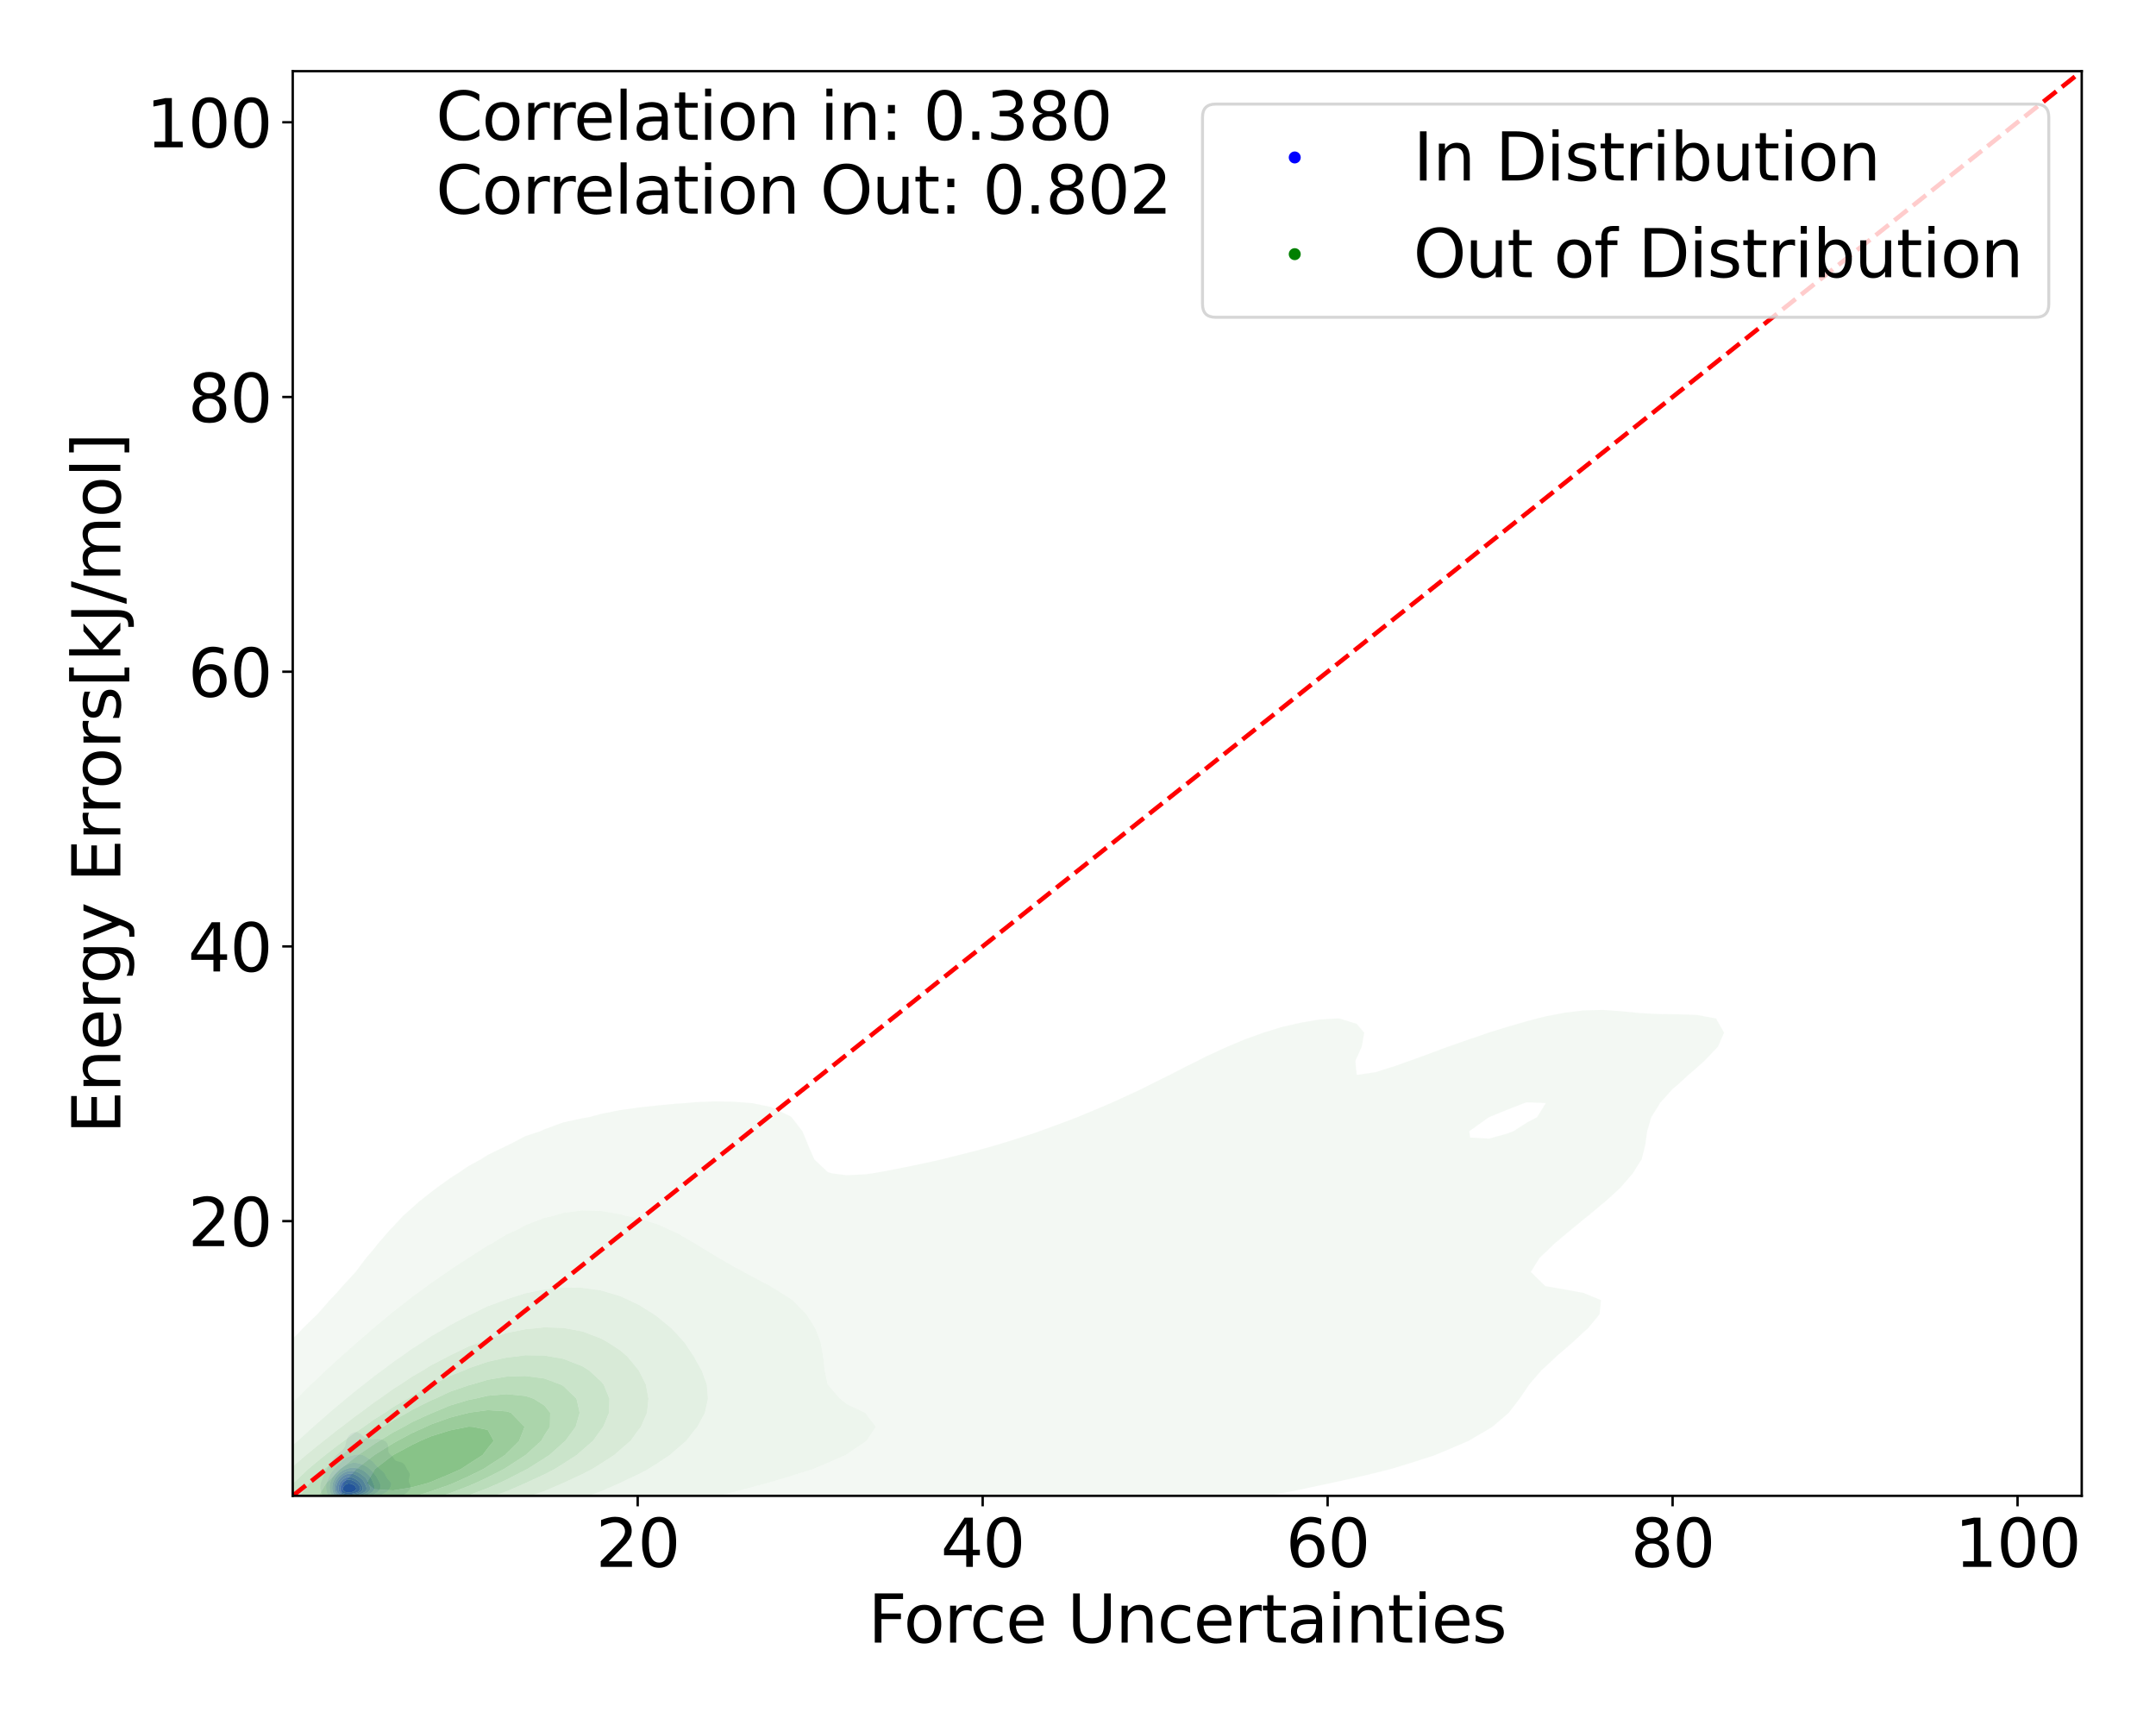 <?xml version="1.0" encoding="utf-8" standalone="no"?>
<!DOCTYPE svg PUBLIC "-//W3C//DTD SVG 1.1//EN"
  "http://www.w3.org/Graphics/SVG/1.1/DTD/svg11.dtd">
<svg xmlns:xlink="http://www.w3.org/1999/xlink" width="720pt" height="576pt" viewBox="0 0 720 576" xmlns="http://www.w3.org/2000/svg" version="1.1">
 <defs>
  <style type="text/css">*{stroke-linejoin: round; stroke-linecap: butt}</style>
 </defs>
 <g id="figure_1">
  <g id="patch_1">
   <path d="M 0 576 
L 720 576 
L 720 0 
L 0 0 
z
" style="fill: #ffffff"/>
  </g>
  <g id="axes_1">
   <g id="patch_2">
    <path d="M 97.76 499.48 
L 695.198 499.48 
L 695.198 23.76 
L 97.76 23.76 
z
" style="fill: #ffffff"/>
   </g>
   <g id="QuadContourSet_1">
    <path d="M 111.548 501.909 
L 112.513 502.08 
L 113.478 502.164 
L 114.444 502.197 
L 115.409 502.196 
L 116.374 502.17 
L 117.339 502.122 
L 118.304 502.05 
L 119.269 501.953 
L 120.234 501.822 
L 120.606 501.763 
L 121.199 501.725 
L 122.165 501.65 
L 123.13 501.551 
L 124.095 501.414 
L 125.06 501.216 
L 125.642 501.063 
L 126.025 501.003 
L 126.99 500.839 
L 127.955 500.667 
L 128.92 500.526 
L 129.886 500.413 
L 130.278 500.363 
L 130.851 500.308 
L 131.816 500.171 
L 132.781 499.956 
L 133.652 499.663 
L 133.746 499.627 
L 134.711 499.193 
L 135.14 498.963 
L 135.676 498.531 
L 136.038 498.263 
L 136.621 497.562 
L 136.641 497.514 
L 137.095 496.862 
L 137.127 496.162 
L 136.813 495.462 
L 136.641 495.083 
L 136.56 494.762 
L 136.53 494.062 
L 136.641 493.553 
L 136.694 493.362 
L 136.86 492.662 
L 136.778 491.962 
L 136.641 491.689 
L 136.363 491.262 
L 135.899 490.562 
L 135.676 490.1 
L 135.573 489.862 
L 135.171 489.162 
L 134.711 488.669 
L 134.405 488.462 
L 133.746 488.177 
L 132.781 487.962 
L 132.267 487.762 
L 131.816 487.45 
L 131.588 487.062 
L 131.106 486.362 
L 130.851 486.12 
L 130.297 485.662 
L 129.886 485.12 
L 129.761 484.961 
L 129.666 484.261 
L 129.696 483.561 
L 129.641 482.861 
L 129.432 482.161 
L 128.951 481.461 
L 128.92 481.437 
L 127.955 480.847 
L 127.689 480.761 
L 126.99 480.586 
L 126.025 480.518 
L 125.06 480.577 
L 124.095 480.626 
L 123.13 480.483 
L 122.165 480.131 
L 122.024 480.061 
L 121.199 479.508 
L 121.037 479.361 
L 120.278 478.661 
L 120.234 478.63 
L 119.269 478.21 
L 118.304 478.252 
L 117.339 478.661 
L 117.339 478.661 
L 116.576 479.361 
L 116.374 479.623 
L 116.094 480.061 
L 115.78 480.761 
L 115.569 481.461 
L 115.431 482.161 
L 115.409 482.254 
L 115.264 482.861 
L 114.916 483.561 
L 114.444 484.082 
L 114.289 484.261 
L 113.489 484.961 
L 113.478 484.97 
L 112.656 485.662 
L 112.513 485.8 
L 111.928 486.362 
L 111.548 486.879 
L 111.389 487.062 
L 110.906 487.762 
L 110.583 488.315 
L 110.475 488.462 
L 109.976 489.162 
L 109.618 489.81 
L 109.582 489.862 
L 109.134 490.562 
L 108.803 491.262 
L 108.653 491.636 
L 108.46 491.962 
L 108.097 492.662 
L 107.835 493.362 
L 107.688 493.869 
L 107.591 494.062 
L 107.294 494.762 
L 107.093 495.462 
L 106.982 496.162 
L 106.972 496.862 
L 107.075 497.562 
L 107.272 498.263 
L 107.541 498.963 
L 107.688 499.247 
L 107.817 499.663 
L 108.247 500.363 
L 108.653 500.719 
L 109.111 501.063 
L 109.618 501.35 
L 110.583 501.679 
L 111.047 501.763 
z
M 112.831 501.063 
L 112.513 501.023 
L 111.548 500.803 
L 110.631 500.363 
L 110.583 500.332 
L 109.789 499.663 
L 109.618 499.349 
L 109.37 498.963 
L 109.127 498.263 
L 108.985 497.562 
L 108.901 496.862 
L 108.897 496.162 
L 108.996 495.462 
L 109.191 494.762 
L 109.474 494.062 
L 109.618 493.771 
L 109.765 493.362 
L 110.082 492.662 
L 110.528 491.962 
L 110.583 491.886 
L 110.981 491.262 
L 111.548 490.611 
L 111.591 490.562 
L 112.241 489.862 
L 112.513 489.588 
L 112.964 489.162 
L 113.478 488.636 
L 113.668 488.462 
L 114.325 487.762 
L 114.444 487.636 
L 115.131 487.062 
L 115.409 486.868 
L 116.374 486.411 
L 116.522 486.362 
L 117.339 486.078 
L 118.304 485.839 
L 119.269 485.685 
L 120.234 485.67 
L 121.199 485.888 
L 122.099 486.362 
L 122.165 486.402 
L 123.13 487.062 
L 123.13 487.062 
L 124.095 487.732 
L 124.131 487.762 
L 124.843 488.462 
L 125.06 488.703 
L 125.477 489.162 
L 126.025 489.752 
L 126.143 489.862 
L 126.941 490.562 
L 126.99 490.61 
L 127.787 491.262 
L 127.955 491.455 
L 128.416 491.962 
L 128.793 492.662 
L 128.92 492.926 
L 129.148 493.362 
L 129.672 494.062 
L 129.886 494.318 
L 130.324 494.762 
L 130.649 495.462 
L 130.558 496.162 
L 130.232 496.862 
L 129.886 497.368 
L 129.769 497.562 
L 129.037 498.263 
L 128.92 498.324 
L 127.955 498.857 
L 127.774 498.963 
L 126.99 499.29 
L 126.025 499.652 
L 125.996 499.663 
L 125.06 499.987 
L 124.095 500.233 
L 123.436 500.363 
L 123.13 500.439 
L 122.165 500.649 
L 121.199 500.805 
L 120.234 500.922 
L 119.269 501.01 
L 118.521 501.063 
L 118.304 501.092 
L 117.339 501.196 
L 116.374 501.263 
L 115.409 501.289 
L 114.444 501.269 
L 113.478 501.182 
z
" clip-path="url(#pefb21562ae)" style="fill: #e9e9f3"/>
    <path d="M 113.478 501.182 
L 114.444 501.269 
L 115.409 501.289 
L 116.374 501.263 
L 117.339 501.196 
L 118.304 501.092 
L 118.521 501.063 
L 119.269 501.01 
L 120.234 500.922 
L 121.199 500.805 
L 122.165 500.649 
L 123.13 500.439 
L 123.436 500.363 
L 124.095 500.233 
L 125.06 499.987 
L 125.996 499.663 
L 126.025 499.652 
L 126.99 499.29 
L 127.774 498.963 
L 127.955 498.857 
L 128.92 498.324 
L 129.037 498.263 
L 129.769 497.562 
L 129.886 497.368 
L 130.232 496.862 
L 130.558 496.162 
L 130.649 495.462 
L 130.324 494.762 
L 129.886 494.318 
L 129.672 494.062 
L 129.148 493.362 
L 128.92 492.926 
L 128.793 492.662 
L 128.416 491.962 
L 127.955 491.455 
L 127.787 491.262 
L 126.99 490.61 
L 126.941 490.562 
L 126.143 489.862 
L 126.025 489.752 
L 125.477 489.162 
L 125.06 488.703 
L 124.843 488.462 
L 124.131 487.762 
L 124.095 487.732 
L 123.13 487.062 
L 123.13 487.062 
L 122.165 486.402 
L 122.099 486.362 
L 121.199 485.888 
L 120.234 485.67 
L 119.269 485.685 
L 118.304 485.839 
L 117.339 486.078 
L 116.522 486.362 
L 116.374 486.411 
L 115.409 486.868 
L 115.131 487.062 
L 114.444 487.636 
L 114.325 487.762 
L 113.668 488.462 
L 113.478 488.636 
L 112.964 489.162 
L 112.513 489.588 
L 112.241 489.862 
L 111.591 490.562 
L 111.548 490.611 
L 110.981 491.262 
L 110.583 491.886 
L 110.528 491.962 
L 110.082 492.662 
L 109.765 493.362 
L 109.618 493.771 
L 109.474 494.062 
L 109.191 494.762 
L 108.996 495.462 
L 108.897 496.162 
L 108.901 496.862 
L 108.985 497.562 
L 109.127 498.263 
L 109.37 498.963 
L 109.618 499.349 
L 109.789 499.663 
L 110.583 500.332 
L 110.631 500.363 
L 111.548 500.803 
L 112.513 501.023 
L 112.831 501.063 
z
M 112.653 500.363 
L 112.513 500.328 
L 111.548 499.919 
L 111.166 499.663 
L 110.599 498.963 
L 110.583 498.921 
L 110.287 498.263 
L 110.143 497.562 
L 110.078 496.862 
L 110.088 496.162 
L 110.198 495.462 
L 110.417 494.762 
L 110.583 494.379 
L 110.695 494.062 
L 111.01 493.362 
L 111.44 492.662 
L 111.548 492.513 
L 111.946 491.962 
L 112.513 491.346 
L 112.601 491.262 
L 113.405 490.562 
L 113.478 490.5 
L 114.416 489.862 
L 114.444 489.841 
L 115.409 489.281 
L 115.717 489.162 
L 116.374 488.822 
L 117.339 488.521 
L 117.88 488.462 
L 118.304 488.399 
L 118.88 488.462 
L 119.269 488.496 
L 120.234 488.743 
L 121.199 489.115 
L 121.297 489.162 
L 122.165 489.546 
L 122.656 489.862 
L 123.13 490.198 
L 123.549 490.562 
L 124.095 491.102 
L 124.249 491.262 
L 124.866 491.962 
L 125.06 492.205 
L 125.438 492.662 
L 125.893 493.362 
L 126.025 493.624 
L 126.283 494.062 
L 126.663 494.762 
L 126.99 495.462 
L 126.99 495.462 
L 127.162 496.162 
L 127.034 496.862 
L 126.99 496.936 
L 126.688 497.562 
L 126.025 498.25 
L 126.014 498.263 
L 125.06 498.896 
L 124.955 498.963 
L 124.095 499.34 
L 123.13 499.659 
L 123.117 499.663 
L 122.165 499.935 
L 121.199 500.138 
L 120.234 500.29 
L 119.648 500.363 
L 119.269 500.428 
L 118.304 500.563 
L 117.339 500.659 
L 116.374 500.715 
L 115.409 500.73 
L 114.444 500.691 
L 113.478 500.572 
z
" clip-path="url(#pefb21562ae)" style="fill: #d5d5f4"/>
    <path d="M 113.478 500.572 
L 114.444 500.691 
L 115.409 500.73 
L 116.374 500.715 
L 117.339 500.659 
L 118.304 500.563 
L 119.269 500.428 
L 119.648 500.363 
L 120.234 500.29 
L 121.199 500.138 
L 122.165 499.935 
L 123.117 499.663 
L 123.13 499.659 
L 124.095 499.34 
L 124.955 498.963 
L 125.06 498.896 
L 126.014 498.263 
L 126.025 498.25 
L 126.688 497.562 
L 126.99 496.936 
L 127.034 496.862 
L 127.162 496.162 
L 126.99 495.462 
L 126.99 495.462 
L 126.663 494.762 
L 126.283 494.062 
L 126.025 493.624 
L 125.893 493.362 
L 125.438 492.662 
L 125.06 492.205 
L 124.866 491.962 
L 124.249 491.262 
L 124.095 491.102 
L 123.549 490.562 
L 123.13 490.198 
L 122.656 489.862 
L 122.165 489.546 
L 121.297 489.162 
L 121.199 489.115 
L 120.234 488.743 
L 119.269 488.496 
L 118.88 488.462 
L 118.304 488.399 
L 117.88 488.462 
L 117.339 488.521 
L 116.374 488.822 
L 115.717 489.162 
L 115.409 489.281 
L 114.444 489.841 
L 114.416 489.862 
L 113.478 490.5 
L 113.405 490.562 
L 112.601 491.262 
L 112.513 491.346 
L 111.946 491.962 
L 111.548 492.513 
L 111.44 492.662 
L 111.01 493.362 
L 110.695 494.062 
L 110.583 494.379 
L 110.417 494.762 
L 110.198 495.462 
L 110.088 496.162 
L 110.078 496.862 
L 110.143 497.562 
L 110.287 498.263 
L 110.583 498.921 
L 110.599 498.963 
L 111.166 499.663 
L 111.548 499.919 
L 112.513 500.328 
L 112.653 500.363 
z
M 112.361 499.663 
L 111.548 499.001 
L 111.511 498.963 
L 111.13 498.263 
L 110.98 497.562 
L 110.934 496.862 
L 110.962 496.162 
L 111.081 495.462 
L 111.311 494.762 
L 111.548 494.257 
L 111.634 494.062 
L 112.019 493.362 
L 112.513 492.698 
L 112.543 492.662 
L 113.21 491.962 
L 113.478 491.719 
L 114.116 491.262 
L 114.444 491.037 
L 115.409 490.574 
L 115.451 490.562 
L 116.374 490.249 
L 117.339 490.103 
L 118.304 490.103 
L 119.269 490.235 
L 120.234 490.51 
L 120.362 490.562 
L 121.199 490.952 
L 121.67 491.262 
L 122.165 491.641 
L 122.526 491.962 
L 123.13 492.533 
L 123.253 492.662 
L 123.825 493.362 
L 124.095 493.894 
L 124.184 494.062 
L 124.457 494.762 
L 124.752 495.462 
L 125.019 496.162 
L 125.06 496.571 
L 125.091 496.862 
L 125.06 496.945 
L 124.876 497.562 
L 124.289 498.263 
L 124.095 498.389 
L 123.13 498.963 
L 123.13 498.963 
L 122.165 499.33 
L 121.199 499.6 
L 120.933 499.663 
L 120.234 499.825 
L 119.269 500.001 
L 118.304 500.131 
L 117.339 500.221 
L 116.374 500.273 
L 115.409 500.28 
L 114.444 500.225 
L 113.478 500.072 
L 112.513 499.74 
z
" clip-path="url(#pefb21562ae)" style="fill: #bebef5"/>
    <path d="M 112.513 499.74 
L 113.478 500.072 
L 114.444 500.225 
L 115.409 500.28 
L 116.374 500.273 
L 117.339 500.221 
L 118.304 500.131 
L 119.269 500.001 
L 120.234 499.825 
L 120.933 499.663 
L 121.199 499.6 
L 122.165 499.33 
L 123.13 498.963 
L 123.13 498.963 
L 124.095 498.389 
L 124.289 498.263 
L 124.876 497.562 
L 125.06 496.945 
L 125.091 496.862 
L 125.06 496.571 
L 125.019 496.162 
L 124.752 495.462 
L 124.457 494.762 
L 124.184 494.062 
L 124.095 493.894 
L 123.825 493.362 
L 123.253 492.662 
L 123.13 492.533 
L 122.526 491.962 
L 122.165 491.641 
L 121.67 491.262 
L 121.199 490.952 
L 120.362 490.562 
L 120.234 490.51 
L 119.269 490.235 
L 118.304 490.103 
L 117.339 490.103 
L 116.374 490.249 
L 115.451 490.562 
L 115.409 490.574 
L 114.444 491.037 
L 114.116 491.262 
L 113.478 491.719 
L 113.21 491.962 
L 112.543 492.662 
L 112.513 492.698 
L 112.019 493.362 
L 111.634 494.062 
L 111.548 494.257 
L 111.311 494.762 
L 111.081 495.462 
L 110.962 496.162 
L 110.934 496.862 
L 110.98 497.562 
L 111.13 498.263 
L 111.511 498.963 
L 111.548 499.001 
L 112.361 499.663 
z
M 113.666 499.663 
L 113.478 499.61 
L 112.513 499.108 
L 112.328 498.963 
L 111.855 498.263 
L 111.686 497.562 
L 111.651 496.862 
L 111.697 496.162 
L 111.835 495.462 
L 112.088 494.762 
L 112.461 494.062 
L 112.513 493.982 
L 112.949 493.362 
L 113.478 492.774 
L 113.603 492.662 
L 114.444 492.008 
L 114.528 491.962 
L 115.409 491.502 
L 116.232 491.262 
L 116.374 491.217 
L 117.339 491.114 
L 118.304 491.202 
L 118.536 491.262 
L 119.269 491.484 
L 120.209 491.962 
L 120.234 491.977 
L 121.199 492.662 
L 121.199 492.662 
L 122.008 493.362 
L 122.165 493.548 
L 122.543 494.062 
L 122.852 494.762 
L 123.108 495.462 
L 123.13 495.514 
L 123.437 496.162 
L 123.636 496.862 
L 123.513 497.562 
L 123.13 498.014 
L 122.928 498.263 
L 122.165 498.703 
L 121.636 498.963 
L 121.199 499.113 
L 120.234 499.388 
L 119.269 499.593 
L 118.851 499.663 
L 118.304 499.757 
L 117.339 499.874 
L 116.374 499.935 
L 115.409 499.933 
L 114.444 499.842 
z
" clip-path="url(#pefb21562ae)" style="fill: #a3a3f7"/>
    <path d="M 114.444 499.842 
L 115.409 499.933 
L 116.374 499.935 
L 117.339 499.874 
L 118.304 499.757 
L 118.851 499.663 
L 119.269 499.593 
L 120.234 499.388 
L 121.199 499.113 
L 121.636 498.963 
L 122.165 498.703 
L 122.928 498.263 
L 123.13 498.014 
L 123.513 497.562 
L 123.636 496.862 
L 123.437 496.162 
L 123.13 495.514 
L 123.108 495.462 
L 122.852 494.762 
L 122.543 494.062 
L 122.165 493.548 
L 122.008 493.362 
L 121.199 492.662 
L 121.199 492.662 
L 120.234 491.977 
L 120.209 491.962 
L 119.269 491.484 
L 118.536 491.262 
L 118.304 491.202 
L 117.339 491.114 
L 116.374 491.217 
L 116.232 491.262 
L 115.409 491.502 
L 114.528 491.962 
L 114.444 492.008 
L 113.603 492.662 
L 113.478 492.774 
L 112.949 493.362 
L 112.513 493.982 
L 112.461 494.062 
L 112.088 494.762 
L 111.835 495.462 
L 111.697 496.162 
L 111.651 496.862 
L 111.686 497.562 
L 111.855 498.263 
L 112.328 498.963 
L 112.513 499.108 
L 113.478 499.61 
L 113.666 499.663 
z
M 113.171 498.963 
L 112.528 498.263 
L 112.513 498.22 
L 112.305 497.562 
L 112.273 496.862 
L 112.35 496.162 
L 112.513 495.529 
L 112.531 495.462 
L 112.841 494.762 
L 113.286 494.062 
L 113.478 493.816 
L 113.923 493.362 
L 114.444 492.907 
L 114.851 492.662 
L 115.409 492.353 
L 116.374 492.069 
L 117.339 492.036 
L 118.304 492.271 
L 119.111 492.662 
L 119.269 492.747 
L 120.204 493.362 
L 120.234 493.383 
L 121.013 494.062 
L 121.199 494.295 
L 121.515 494.762 
L 121.868 495.462 
L 122.165 496.118 
L 122.186 496.162 
L 122.427 496.862 
L 122.343 497.562 
L 122.165 497.769 
L 121.737 498.263 
L 121.199 498.547 
L 120.234 498.963 
L 120.234 498.963 
L 119.269 499.221 
L 118.304 499.407 
L 117.339 499.531 
L 116.374 499.594 
L 115.409 499.58 
L 114.444 499.454 
L 113.478 499.135 
z
" clip-path="url(#pefb21562ae)" style="fill: #8989f8"/>
    <path d="M 113.478 499.135 
L 114.444 499.454 
L 115.409 499.58 
L 116.374 499.594 
L 117.339 499.531 
L 118.304 499.407 
L 119.269 499.221 
L 120.234 498.963 
L 120.234 498.963 
L 121.199 498.547 
L 121.737 498.263 
L 122.165 497.769 
L 122.343 497.562 
L 122.427 496.862 
L 122.186 496.162 
L 122.165 496.118 
L 121.868 495.462 
L 121.515 494.762 
L 121.199 494.295 
L 121.013 494.062 
L 120.234 493.383 
L 120.204 493.362 
L 119.269 492.747 
L 119.111 492.662 
L 118.304 492.271 
L 117.339 492.036 
L 116.374 492.069 
L 115.409 492.353 
L 114.851 492.662 
L 114.444 492.907 
L 113.923 493.362 
L 113.478 493.816 
L 113.286 494.062 
L 112.841 494.762 
L 112.531 495.462 
L 112.513 495.529 
L 112.35 496.162 
L 112.273 496.862 
L 112.305 497.562 
L 112.513 498.22 
L 112.528 498.263 
L 113.171 498.963 
z
M 114.402 498.963 
L 113.478 498.385 
L 113.355 498.263 
L 113.059 497.562 
L 113.03 496.862 
L 113.149 496.162 
L 113.389 495.462 
L 113.478 495.288 
L 113.828 494.762 
L 114.444 494.062 
L 114.444 494.062 
L 115.409 493.438 
L 115.698 493.362 
L 116.374 493.185 
L 117.339 493.278 
L 117.561 493.362 
L 118.304 493.657 
L 119.015 494.062 
L 119.269 494.213 
L 119.929 494.762 
L 120.234 495.098 
L 120.498 495.462 
L 120.908 496.162 
L 121.162 496.862 
L 121.079 497.562 
L 120.378 498.263 
L 120.234 498.331 
L 119.269 498.713 
L 118.408 498.963 
L 118.304 498.985 
L 117.339 499.131 
L 116.374 499.196 
L 115.409 499.161 
L 114.444 498.978 
z
" clip-path="url(#pefb21562ae)" style="fill: #6b6bfa"/>
    <path d="M 114.444 498.978 
L 115.409 499.161 
L 116.374 499.196 
L 117.339 499.131 
L 118.304 498.985 
L 118.408 498.963 
L 119.269 498.713 
L 120.234 498.331 
L 120.378 498.263 
L 121.079 497.562 
L 121.162 496.862 
L 120.908 496.162 
L 120.498 495.462 
L 120.234 495.098 
L 119.929 494.762 
L 119.269 494.213 
L 119.015 494.062 
L 118.304 493.657 
L 117.561 493.362 
L 117.339 493.278 
L 116.374 493.185 
L 115.698 493.362 
L 115.409 493.438 
L 114.444 494.062 
L 114.444 494.062 
L 113.828 494.762 
L 113.478 495.288 
L 113.389 495.462 
L 113.149 496.162 
L 113.03 496.862 
L 113.059 497.562 
L 113.355 498.263 
L 113.478 498.385 
L 114.402 498.963 
z
M 114.043 498.263 
L 113.618 497.562 
L 113.585 496.862 
L 113.768 496.162 
L 114.117 495.462 
L 114.444 495.004 
L 114.739 494.762 
L 115.409 494.293 
L 116.374 494.062 
L 117.339 494.207 
L 118.304 494.592 
L 118.585 494.762 
L 119.269 495.241 
L 119.486 495.462 
L 120.011 496.162 
L 120.234 496.667 
L 120.313 496.862 
L 120.234 497.443 
L 120.217 497.562 
L 119.384 498.263 
L 119.269 498.309 
L 118.304 498.613 
L 117.339 498.81 
L 116.374 498.894 
L 115.409 498.827 
L 114.444 498.522 
z
" clip-path="url(#pefb21562ae)" style="fill: #4d4dfb"/>
    <path d="M 114.444 498.522 
L 115.409 498.827 
L 116.374 498.894 
L 117.339 498.81 
L 118.304 498.613 
L 119.269 498.309 
L 119.384 498.263 
L 120.217 497.562 
L 120.234 497.443 
L 120.313 496.862 
L 120.234 496.667 
L 120.011 496.162 
L 119.486 495.462 
L 119.269 495.241 
L 118.585 494.762 
L 118.304 494.592 
L 117.339 494.207 
L 116.374 494.062 
L 115.409 494.293 
L 114.739 494.762 
L 114.444 495.004 
L 114.117 495.462 
L 113.768 496.162 
L 113.585 496.862 
L 113.618 497.562 
L 114.043 498.263 
z
M 115.404 498.263 
L 114.561 497.562 
L 114.51 496.862 
L 114.899 496.162 
L 115.409 495.645 
L 115.968 495.462 
L 116.374 495.35 
L 117.339 495.462 
L 117.339 495.462 
L 118.304 495.943 
L 118.547 496.162 
L 118.977 496.862 
L 118.837 497.562 
L 118.304 497.909 
L 117.48 498.263 
L 117.339 498.293 
L 116.374 498.37 
L 115.409 498.264 
z
" clip-path="url(#pefb21562ae)" style="fill: #3030fd"/>
    <path d="M 115.409 498.264 
L 116.374 498.37 
L 117.339 498.293 
L 117.48 498.263 
L 118.304 497.909 
L 118.837 497.562 
L 118.977 496.862 
L 118.547 496.162 
L 118.304 495.943 
L 117.339 495.462 
L 117.339 495.462 
L 116.374 495.35 
L 115.968 495.462 
L 115.409 495.645 
L 114.899 496.162 
L 114.51 496.862 
L 114.561 497.562 
L 115.404 498.263 
z
" clip-path="url(#pefb21562ae)" style="fill: #0f0ffe"/>
   </g>
   <g id="QuadContourSet_2">
    <path d="M 43 539.053 
L 49.309 540.577 
L 55.618 541.172 
L 61.927 541.303 
L 68.236 541.161 
L 74.545 540.812 
L 80.855 540.256 
L 87.164 539.452 
L 93.473 538.338 
L 97.276 537.525 
L 99.782 537.313 
L 106.091 536.724 
L 112.4 535.984 
L 118.709 535.067 
L 125.019 533.949 
L 130.431 532.826 
L 131.328 532.744 
L 137.637 532.157 
L 143.946 531.436 
L 150.255 530.551 
L 156.564 529.464 
L 162.874 528.129 
L 162.887 528.126 
L 169.183 527.468 
L 175.492 526.664 
L 181.801 525.698 
L 188.11 524.567 
L 193.905 523.426 
L 194.419 523.37 
L 200.729 522.744 
L 207.038 522.091 
L 213.347 521.444 
L 219.656 520.828 
L 225.965 520.24 
L 232.274 519.647 
L 238.584 519.007 
L 241.133 518.727 
L 244.893 518.456 
L 251.202 517.957 
L 257.511 517.402 
L 263.82 516.786 
L 270.129 516.104 
L 276.439 515.351 
L 282.748 514.525 
L 286.421 514.027 
L 289.057 513.777 
L 295.366 513.196 
L 301.675 512.62 
L 307.984 512.051 
L 314.294 511.483 
L 320.603 510.89 
L 326.912 510.233 
L 333.221 509.47 
L 334.304 509.327 
L 339.53 508.825 
L 345.839 508.144 
L 352.149 507.368 
L 358.458 506.506 
L 364.767 505.617 
L 371.076 504.81 
L 373.07 504.628 
L 377.385 504.273 
L 383.694 503.899 
L 390.004 503.605 
L 396.313 503.254 
L 402.622 502.729 
L 408.931 501.992 
L 415.24 501.032 
L 421.096 499.928 
L 421.549 499.846 
L 427.858 498.655 
L 434.168 497.395 
L 440.477 496.05 
L 444.351 495.228 
L 446.786 494.703 
L 453.095 493.296 
L 459.404 491.794 
L 464.411 490.529 
L 465.713 490.153 
L 472.023 488.207 
L 478.332 486.182 
L 479.343 485.829 
L 484.641 483.612 
L 490.414 481.129 
L 490.95 480.814 
L 497.259 477.122 
L 498.407 476.43 
L 503.568 471.978 
L 503.858 471.73 
L 507.48 467.03 
L 509.878 463.512 
L 510.659 462.33 
L 514.702 457.631 
L 516.187 456.307 
L 519.74 452.931 
L 522.496 450.567 
L 525.185 448.231 
L 528.805 444.863 
L 530.311 443.532 
L 534.169 438.832 
L 534.657 434.132 
L 528.805 431.725 
L 522.496 430.56 
L 516.187 429.469 
L 516.051 429.433 
L 511.213 424.733 
L 514.128 420.033 
L 516.187 418.107 
L 519.019 415.334 
L 522.496 412.41 
L 524.632 410.634 
L 528.805 407.201 
L 530.428 405.934 
L 535.114 401.971 
L 536.059 401.235 
L 541.208 396.535 
L 541.423 396.261 
L 545.253 391.835 
L 547.733 387.865 
L 548.221 387.136 
L 549.4 382.436 
L 550.082 377.736 
L 551.45 373.037 
L 554.042 368.889 
L 554.338 368.337 
L 558.54 363.637 
L 560.351 362.153 
L 563.83 358.938 
L 566.66 356.529 
L 569.19 354.238 
L 572.969 350.297 
L 573.695 349.538 
L 575.759 344.839 
L 573.121 340.139 
L 572.969 340.068 
L 566.66 338.898 
L 560.351 338.677 
L 554.042 338.61 
L 547.733 338.287 
L 541.423 337.663 
L 535.114 337.218 
L 528.805 337.397 
L 522.496 338.165 
L 516.187 339.365 
L 513.126 340.139 
L 509.878 341.015 
L 503.568 342.822 
L 497.259 344.783 
L 497.088 344.839 
L 490.95 346.946 
L 484.641 349.134 
L 483.446 349.538 
L 478.332 351.454 
L 472.023 353.791 
L 470.636 354.238 
L 465.713 356.016 
L 459.404 357.994 
L 453.158 358.938 
L 453.095 358.947 
L 453.074 358.938 
L 452.618 354.238 
L 453.095 353.199 
L 454.739 349.538 
L 455.586 344.839 
L 453.095 341.897 
L 447.515 340.139 
L 446.786 340.06 
L 445.398 340.139 
L 440.477 340.453 
L 434.168 341.533 
L 427.858 342.986 
L 421.913 344.839 
L 421.549 344.956 
L 415.24 347.254 
L 409.83 349.538 
L 408.931 349.928 
L 402.622 352.835 
L 399.885 354.238 
L 396.313 356 
L 390.618 358.938 
L 390.004 359.234 
L 383.694 362.356 
L 381.231 363.637 
L 377.385 365.402 
L 371.076 368.301 
L 371.001 368.337 
L 364.767 370.957 
L 359.763 373.037 
L 358.458 373.558 
L 352.149 375.905 
L 347.118 377.736 
L 345.839 378.205 
L 339.53 380.256 
L 333.221 382.206 
L 332.435 382.436 
L 326.912 383.996 
L 320.603 385.587 
L 314.448 387.136 
L 314.294 387.174 
L 307.984 388.572 
L 301.675 389.859 
L 295.366 391.097 
L 291.065 391.835 
L 289.057 392.118 
L 282.748 392.423 
L 277.983 391.835 
L 276.439 391.372 
L 271.945 387.136 
L 270.129 382.996 
L 269.923 382.436 
L 267.976 377.736 
L 264.339 373.037 
L 263.82 372.677 
L 257.511 369.644 
L 251.202 368.354 
L 251.031 368.337 
L 244.893 367.875 
L 238.584 367.776 
L 232.274 368.02 
L 228.9 368.337 
L 225.965 368.533 
L 219.656 369.109 
L 213.347 369.806 
L 207.038 370.688 
L 200.729 371.941 
L 196.702 373.037 
L 194.419 373.424 
L 188.11 374.775 
L 181.801 377.092 
L 180.444 377.736 
L 175.492 379.354 
L 169.562 382.436 
L 169.183 382.587 
L 162.874 385.653 
L 160.549 387.136 
L 156.564 389.304 
L 152.8 391.835 
L 150.255 393.452 
L 145.983 396.535 
L 143.946 398.07 
L 139.946 401.235 
L 137.637 403.318 
L 134.676 405.934 
L 131.328 409.542 
L 130.231 410.634 
L 126.168 415.334 
L 125.019 416.825 
L 122.263 420.033 
L 118.745 424.733 
L 118.709 424.775 
L 114.408 429.433 
L 112.4 431.748 
L 110.125 434.132 
L 106.091 438.726 
L 105.987 438.832 
L 101.136 443.532 
L 99.782 445.017 
L 96.465 448.231 
L 93.473 451.68 
L 92.205 452.931 
L 87.936 457.631 
L 87.164 458.565 
L 83.473 462.33 
L 80.855 465.606 
L 79.476 467.03 
L 75.338 471.73 
L 74.545 472.713 
L 70.892 476.43 
L 68.236 479.864 
L 67.009 481.129 
L 62.932 485.829 
L 61.927 487.167 
L 58.723 490.529 
L 55.618 494.761 
L 55.175 495.228 
L 50.74 499.928 
L 49.309 501.834 
L 46.574 504.628 
L 43.165 509.327 
L 43 509.594 
L 39.062 514.027 
L 36.69 518.611 
L 36.598 518.727 
L 33.948 523.426 
L 33.054 528.126 
L 34.216 532.826 
L 36.69 535.414 
L 39.578 537.525 
z
M 59.178 528.126 
L 55.618 524.816 
L 54.572 523.426 
L 54.222 518.727 
L 55.618 515.524 
L 56.031 514.027 
L 58.574 509.327 
L 61.927 505.512 
L 62.513 504.628 
L 66.519 499.928 
L 68.236 498.259 
L 70.869 495.228 
L 74.545 491.723 
L 75.647 490.529 
L 80.463 485.829 
L 80.855 485.445 
L 84.735 481.129 
L 87.164 478.776 
L 89.338 476.43 
L 93.473 472.504 
L 94.221 471.73 
L 99.055 467.03 
L 99.782 466.347 
L 103.771 462.33 
L 106.091 460.187 
L 108.738 457.631 
L 112.4 454.311 
L 113.892 452.931 
L 118.709 448.685 
L 119.225 448.231 
L 124.665 443.532 
L 125.019 443.23 
L 130.275 438.832 
L 131.328 437.969 
L 136.264 434.132 
L 137.637 433.044 
L 142.616 429.433 
L 143.946 428.403 
L 149.325 424.733 
L 150.255 424.024 
L 156.42 420.033 
L 156.564 419.925 
L 162.874 415.885 
L 163.999 415.334 
L 169.183 412.174 
L 172.689 410.634 
L 175.492 409.085 
L 181.801 406.643 
L 184.938 405.934 
L 188.11 404.982 
L 194.419 404.158 
L 200.729 404.344 
L 207.038 405.397 
L 208.934 405.934 
L 213.347 406.823 
L 219.656 408.799 
L 223.691 410.634 
L 225.965 411.622 
L 232.274 415.304 
L 232.321 415.334 
L 238.584 419.156 
L 240.031 420.033 
L 244.893 422.817 
L 248.431 424.733 
L 251.202 426.237 
L 257.288 429.433 
L 257.511 429.572 
L 263.82 433.542 
L 264.683 434.132 
L 269.273 438.832 
L 270.129 440.131 
L 272.273 443.532 
L 274.074 448.231 
L 274.907 452.931 
L 275.407 457.631 
L 276.439 462.33 
L 276.439 462.33 
L 280.538 467.03 
L 282.748 468.831 
L 288.899 471.73 
L 289.057 471.914 
L 292.481 476.43 
L 289.4 481.129 
L 289.057 481.352 
L 282.748 485.624 
L 282.465 485.829 
L 276.439 488.474 
L 271.574 490.529 
L 270.129 490.983 
L 263.82 492.969 
L 257.511 494.83 
L 256.225 495.228 
L 251.202 496.563 
L 244.893 498.242 
L 238.584 499.828 
L 238.231 499.928 
L 232.274 501.605 
L 225.965 503.274 
L 220.338 504.628 
L 219.656 504.814 
L 213.347 506.659 
L 207.038 508.236 
L 202.016 509.327 
L 200.729 509.688 
L 194.419 511.439 
L 188.11 512.867 
L 181.801 514.019 
L 181.756 514.027 
L 175.492 515.695 
L 169.183 517.049 
L 162.874 518.137 
L 158.934 518.727 
L 156.564 519.307 
L 150.255 520.746 
L 143.946 521.917 
L 137.637 522.867 
L 133.341 523.426 
L 131.328 523.907 
L 125.019 525.35 
L 118.709 526.498 
L 112.4 527.398 
L 106.091 528.111 
L 105.951 528.126 
L 99.782 529.415 
L 93.473 530.35 
L 87.164 530.97 
L 80.855 531.309 
L 74.545 531.322 
L 68.236 530.828 
L 61.927 529.347 
z
M 490.655 377.736 
L 490.95 377.517 
L 497.259 373.037 
L 497.259 373.037 
L 503.568 370.458 
L 509.05 368.337 
L 509.878 368.074 
L 516.187 368.309 
L 516.235 368.337 
L 516.187 368.396 
L 513.312 373.037 
L 509.878 374.86 
L 505.401 377.736 
L 503.568 378.447 
L 497.259 380.206 
L 490.95 379.847 
z
" clip-path="url(#pefb21562ae)" style="fill: #e9f2e9; fill-opacity: 0.5"/>
    <path d="M 61.927 529.347 
L 68.236 530.828 
L 74.545 531.322 
L 80.855 531.309 
L 87.164 530.97 
L 93.473 530.35 
L 99.782 529.415 
L 105.951 528.126 
L 106.091 528.111 
L 112.4 527.398 
L 118.709 526.498 
L 125.019 525.35 
L 131.328 523.907 
L 133.341 523.426 
L 137.637 522.867 
L 143.946 521.917 
L 150.255 520.746 
L 156.564 519.307 
L 158.934 518.727 
L 162.874 518.137 
L 169.183 517.049 
L 175.492 515.695 
L 181.756 514.027 
L 181.801 514.019 
L 188.11 512.867 
L 194.419 511.439 
L 200.729 509.688 
L 202.016 509.327 
L 207.038 508.236 
L 213.347 506.659 
L 219.656 504.814 
L 220.338 504.628 
L 225.965 503.274 
L 232.274 501.605 
L 238.231 499.928 
L 238.584 499.828 
L 244.893 498.242 
L 251.202 496.563 
L 256.225 495.228 
L 257.511 494.83 
L 263.82 492.969 
L 270.129 490.983 
L 271.574 490.529 
L 276.439 488.474 
L 282.465 485.829 
L 282.748 485.624 
L 289.057 481.352 
L 289.4 481.129 
L 292.481 476.43 
L 289.057 471.914 
L 288.899 471.73 
L 282.748 468.831 
L 280.538 467.03 
L 276.439 462.33 
L 276.439 462.33 
L 275.407 457.631 
L 274.907 452.931 
L 274.074 448.231 
L 272.273 443.532 
L 270.129 440.131 
L 269.273 438.832 
L 264.683 434.132 
L 263.82 433.542 
L 257.511 429.572 
L 257.288 429.433 
L 251.202 426.237 
L 248.431 424.733 
L 244.893 422.817 
L 240.031 420.033 
L 238.584 419.156 
L 232.321 415.334 
L 232.274 415.304 
L 225.965 411.622 
L 223.691 410.634 
L 219.656 408.799 
L 213.347 406.823 
L 208.934 405.934 
L 207.038 405.397 
L 200.729 404.344 
L 194.419 404.158 
L 188.11 404.982 
L 184.938 405.934 
L 181.801 406.643 
L 175.492 409.085 
L 172.689 410.634 
L 169.183 412.174 
L 163.999 415.334 
L 162.874 415.885 
L 156.564 419.925 
L 156.42 420.033 
L 150.255 424.024 
L 149.325 424.733 
L 143.946 428.403 
L 142.616 429.433 
L 137.637 433.044 
L 136.264 434.132 
L 131.328 437.969 
L 130.275 438.832 
L 125.019 443.23 
L 124.665 443.532 
L 119.225 448.231 
L 118.709 448.685 
L 113.892 452.931 
L 112.4 454.311 
L 108.738 457.631 
L 106.091 460.187 
L 103.771 462.33 
L 99.782 466.347 
L 99.055 467.03 
L 94.221 471.73 
L 93.473 472.504 
L 89.338 476.43 
L 87.164 478.776 
L 84.735 481.129 
L 80.855 485.445 
L 80.463 485.829 
L 75.647 490.529 
L 74.545 491.723 
L 70.869 495.228 
L 68.236 498.259 
L 66.519 499.928 
L 62.513 504.628 
L 61.927 505.512 
L 58.574 509.327 
L 56.031 514.027 
L 55.618 515.524 
L 54.222 518.727 
L 54.572 523.426 
L 55.618 524.816 
L 59.178 528.126 
z
M 73.247 518.727 
L 71.326 514.027 
L 72.573 509.327 
L 74.545 506.484 
L 75.509 504.628 
L 79.299 499.928 
L 80.855 498.417 
L 83.712 495.228 
L 87.164 492.08 
L 88.734 490.529 
L 93.473 486.368 
L 94.068 485.829 
L 99.418 481.129 
L 99.782 480.804 
L 104.617 476.43 
L 106.091 475.137 
L 109.989 471.73 
L 112.4 469.672 
L 115.567 467.03 
L 118.709 464.443 
L 121.399 462.33 
L 125.019 459.471 
L 127.529 457.631 
L 131.328 454.759 
L 134.017 452.931 
L 137.637 450.325 
L 140.978 448.231 
L 143.946 446.216 
L 148.636 443.532 
L 150.255 442.511 
L 156.564 439.196 
L 157.423 438.832 
L 162.874 436.158 
L 168.487 434.132 
L 169.183 433.838 
L 175.492 431.82 
L 181.801 430.539 
L 188.11 429.923 
L 194.419 429.999 
L 200.729 430.883 
L 207.038 432.775 
L 210.033 434.132 
L 213.347 435.71 
L 218.325 438.832 
L 219.656 439.784 
L 224.218 443.532 
L 225.965 445.383 
L 228.546 448.231 
L 231.708 452.931 
L 232.274 454.038 
L 234.351 457.631 
L 236.039 462.33 
L 236.426 467.03 
L 235.406 471.73 
L 232.867 476.43 
L 232.274 477.124 
L 229.157 481.129 
L 225.965 483.867 
L 223.736 485.829 
L 219.656 488.532 
L 216.499 490.529 
L 213.347 492.207 
L 207.038 495.187 
L 206.95 495.228 
L 200.729 497.972 
L 195.271 499.928 
L 194.419 500.249 
L 188.11 502.548 
L 181.801 504.372 
L 180.879 504.628 
L 175.492 506.386 
L 169.183 508.094 
L 163.637 509.327 
L 162.874 509.551 
L 156.564 511.373 
L 150.255 512.846 
L 143.946 514.027 
L 143.946 514.027 
L 137.637 515.797 
L 131.328 517.192 
L 125.019 518.292 
L 122.194 518.727 
L 118.709 519.595 
L 112.4 520.87 
L 106.091 521.793 
L 99.782 522.438 
L 93.473 522.816 
L 87.164 522.825 
L 80.855 522.118 
L 74.545 519.657 
z
" clip-path="url(#pefb21562ae)" style="fill: #ddecdd; fill-opacity: 0.5"/>
    <path d="M 74.545 519.657 
L 80.855 522.118 
L 87.164 522.825 
L 93.473 522.816 
L 99.782 522.438 
L 106.091 521.793 
L 112.4 520.87 
L 118.709 519.595 
L 122.194 518.727 
L 125.019 518.292 
L 131.328 517.192 
L 137.637 515.797 
L 143.946 514.027 
L 143.946 514.027 
L 150.255 512.846 
L 156.564 511.373 
L 162.874 509.551 
L 163.637 509.327 
L 169.183 508.094 
L 175.492 506.386 
L 180.879 504.628 
L 181.801 504.372 
L 188.11 502.548 
L 194.419 500.249 
L 195.271 499.928 
L 200.729 497.972 
L 206.95 495.228 
L 207.038 495.187 
L 213.347 492.207 
L 216.499 490.529 
L 219.656 488.532 
L 223.736 485.829 
L 225.965 483.867 
L 229.157 481.129 
L 232.274 477.124 
L 232.867 476.43 
L 235.406 471.73 
L 236.426 467.03 
L 236.039 462.33 
L 234.351 457.631 
L 232.274 454.038 
L 231.708 452.931 
L 228.546 448.231 
L 225.965 445.383 
L 224.218 443.532 
L 219.656 439.784 
L 218.325 438.832 
L 213.347 435.71 
L 210.033 434.132 
L 207.038 432.775 
L 200.729 430.883 
L 194.419 429.999 
L 188.11 429.923 
L 181.801 430.539 
L 175.492 431.82 
L 169.183 433.838 
L 168.487 434.132 
L 162.874 436.158 
L 157.423 438.832 
L 156.564 439.196 
L 150.255 442.511 
L 148.636 443.532 
L 143.946 446.216 
L 140.978 448.231 
L 137.637 450.325 
L 134.017 452.931 
L 131.328 454.759 
L 127.529 457.631 
L 125.019 459.471 
L 121.399 462.33 
L 118.709 464.443 
L 115.567 467.03 
L 112.4 469.672 
L 109.989 471.73 
L 106.091 475.137 
L 104.617 476.43 
L 99.782 480.804 
L 99.418 481.129 
L 94.068 485.829 
L 93.473 486.368 
L 88.734 490.529 
L 87.164 492.08 
L 83.712 495.228 
L 80.855 498.417 
L 79.299 499.928 
L 75.509 504.628 
L 74.545 506.484 
L 72.573 509.327 
L 71.326 514.027 
L 73.247 518.727 
z
M 83.998 514.027 
L 82.413 509.327 
L 84.05 504.628 
L 87.164 500.557 
L 87.552 499.928 
L 91.762 495.228 
L 93.473 493.681 
L 96.736 490.529 
L 99.782 487.94 
L 102.244 485.829 
L 106.091 482.687 
L 108.071 481.129 
L 112.4 477.69 
L 114.106 476.43 
L 118.709 472.863 
L 120.323 471.73 
L 125.019 468.209 
L 126.789 467.03 
L 131.328 463.779 
L 133.654 462.33 
L 137.637 459.645 
L 141.16 457.631 
L 143.946 455.884 
L 149.679 452.931 
L 150.255 452.599 
L 156.564 449.546 
L 160.172 448.231 
L 162.874 447.074 
L 169.183 445.103 
L 175.492 443.842 
L 178.894 443.532 
L 181.801 443.199 
L 188.11 443.404 
L 188.814 443.532 
L 194.419 444.552 
L 200.729 446.938 
L 203.029 448.231 
L 207.038 450.847 
L 209.489 452.931 
L 213.347 457.631 
L 213.347 457.631 
L 215.694 462.33 
L 216.566 467.03 
L 216.08 471.73 
L 214.032 476.43 
L 213.347 477.282 
L 210.557 481.129 
L 207.038 484.147 
L 205.143 485.829 
L 200.729 488.687 
L 197.77 490.529 
L 194.419 492.264 
L 188.11 495.179 
L 188.004 495.228 
L 181.801 497.899 
L 176.028 499.928 
L 175.492 500.126 
L 169.183 502.44 
L 162.874 504.29 
L 161.683 504.628 
L 156.564 506.34 
L 150.255 508.106 
L 144.982 509.327 
L 143.946 509.644 
L 137.637 511.479 
L 131.328 512.906 
L 125.195 514.027 
L 125.019 514.073 
L 118.709 515.538 
L 112.4 516.58 
L 106.091 517.277 
L 99.782 517.61 
L 93.473 517.373 
L 87.164 515.881 
z
" clip-path="url(#pefb21562ae)" style="fill: #c9e3c9; fill-opacity: 0.5"/>
    <path d="M 87.164 515.881 
L 93.473 517.373 
L 99.782 517.61 
L 106.091 517.277 
L 112.4 516.58 
L 118.709 515.538 
L 125.019 514.073 
L 125.195 514.027 
L 131.328 512.906 
L 137.637 511.479 
L 143.946 509.644 
L 144.982 509.327 
L 150.255 508.106 
L 156.564 506.34 
L 161.683 504.628 
L 162.874 504.29 
L 169.183 502.44 
L 175.492 500.126 
L 176.028 499.928 
L 181.801 497.899 
L 188.004 495.228 
L 188.11 495.179 
L 194.419 492.264 
L 197.77 490.529 
L 200.729 488.687 
L 205.143 485.829 
L 207.038 484.147 
L 210.557 481.129 
L 213.347 477.282 
L 214.032 476.43 
L 216.08 471.73 
L 216.566 467.03 
L 215.694 462.33 
L 213.347 457.631 
L 213.347 457.631 
L 209.489 452.931 
L 207.038 450.847 
L 203.029 448.231 
L 200.729 446.938 
L 194.419 444.552 
L 188.814 443.532 
L 188.11 443.404 
L 181.801 443.199 
L 178.894 443.532 
L 175.492 443.842 
L 169.183 445.103 
L 162.874 447.074 
L 160.172 448.231 
L 156.564 449.546 
L 150.255 452.599 
L 149.679 452.931 
L 143.946 455.884 
L 141.16 457.631 
L 137.637 459.645 
L 133.654 462.33 
L 131.328 463.779 
L 126.789 467.03 
L 125.019 468.209 
L 120.323 471.73 
L 118.709 472.863 
L 114.106 476.43 
L 112.4 477.69 
L 108.071 481.129 
L 106.091 482.687 
L 102.244 485.829 
L 99.782 487.94 
L 96.736 490.529 
L 93.473 493.681 
L 91.762 495.228 
L 87.552 499.928 
L 87.164 500.557 
L 84.05 504.628 
L 82.413 509.327 
L 83.998 514.027 
z
M 91.501 509.327 
L 91.288 504.628 
L 93.473 500.964 
L 93.967 499.928 
L 97.93 495.228 
L 99.782 493.547 
L 102.918 490.529 
L 106.091 487.908 
L 108.626 485.829 
L 112.4 482.904 
L 114.839 481.129 
L 118.709 478.262 
L 121.464 476.43 
L 125.019 473.893 
L 128.515 471.73 
L 131.328 469.804 
L 136.131 467.03 
L 137.637 466.055 
L 143.946 462.63 
L 144.626 462.33 
L 150.255 459.423 
L 154.879 457.631 
L 156.564 456.862 
L 162.874 454.701 
L 169.183 453.294 
L 172.53 452.931 
L 175.492 452.526 
L 181.801 452.618 
L 183.595 452.931 
L 188.11 453.713 
L 194.419 456.168 
L 196.752 457.631 
L 200.729 461.274 
L 201.61 462.33 
L 203.531 467.03 
L 203.405 471.73 
L 201.459 476.43 
L 200.729 477.35 
L 198.027 481.129 
L 194.419 484.229 
L 192.622 485.829 
L 188.11 488.751 
L 185.257 490.529 
L 181.801 492.321 
L 175.492 495.228 
L 175.492 495.228 
L 169.183 497.985 
L 163.755 499.928 
L 162.874 500.261 
L 156.564 502.582 
L 150.255 504.431 
L 149.564 504.628 
L 143.946 506.484 
L 137.637 508.151 
L 132.3 509.327 
L 131.328 509.603 
L 125.019 511.136 
L 118.709 512.254 
L 112.4 513.038 
L 106.091 513.443 
L 99.782 513.157 
L 93.473 510.996 
z
" clip-path="url(#pefb21562ae)" style="fill: #b2d7b1; fill-opacity: 0.5"/>
    <path d="M 93.473 510.996 
L 99.782 513.157 
L 106.091 513.443 
L 112.4 513.038 
L 118.709 512.254 
L 125.019 511.136 
L 131.328 509.603 
L 132.3 509.327 
L 137.637 508.151 
L 143.946 506.484 
L 149.564 504.628 
L 150.255 504.431 
L 156.564 502.582 
L 162.874 500.261 
L 163.755 499.928 
L 169.183 497.985 
L 175.492 495.228 
L 175.492 495.228 
L 181.801 492.321 
L 185.257 490.529 
L 188.11 488.751 
L 192.622 485.829 
L 194.419 484.229 
L 198.027 481.129 
L 200.729 477.35 
L 201.459 476.43 
L 203.405 471.73 
L 203.531 467.03 
L 201.61 462.33 
L 200.729 461.274 
L 196.752 457.631 
L 194.419 456.168 
L 188.11 453.713 
L 183.595 452.931 
L 181.801 452.618 
L 175.492 452.526 
L 172.53 452.931 
L 169.183 453.294 
L 162.874 454.701 
L 156.564 456.862 
L 154.879 457.631 
L 150.255 459.423 
L 144.626 462.33 
L 143.946 462.63 
L 137.637 466.055 
L 136.131 467.03 
L 131.328 469.804 
L 128.515 471.73 
L 125.019 473.893 
L 121.464 476.43 
L 118.709 478.262 
L 114.839 481.129 
L 112.4 482.904 
L 108.626 485.829 
L 106.091 487.908 
L 102.918 490.529 
L 99.782 493.547 
L 97.93 495.228 
L 93.967 499.928 
L 93.473 500.964 
L 91.288 504.628 
L 91.501 509.327 
z
M 104.34 509.327 
L 99.782 506.769 
L 98.342 504.628 
L 99.782 499.928 
L 99.782 499.928 
L 103.333 495.228 
L 106.091 492.669 
L 108.272 490.529 
L 112.4 487.203 
L 114.135 485.829 
L 118.709 482.482 
L 120.714 481.129 
L 125.019 478.19 
L 127.977 476.43 
L 131.328 474.267 
L 136.052 471.73 
L 137.637 470.764 
L 143.946 467.595 
L 145.37 467.03 
L 150.255 464.713 
L 156.564 462.542 
L 157.45 462.33 
L 162.874 460.713 
L 169.183 459.662 
L 175.492 459.455 
L 181.801 460.296 
L 187.278 462.33 
L 188.11 462.78 
L 192.525 467.03 
L 193.583 471.73 
L 192.24 476.43 
L 188.773 481.129 
L 188.11 481.7 
L 183.512 485.829 
L 181.801 486.939 
L 176.082 490.529 
L 175.492 490.836 
L 169.183 494.055 
L 166.681 495.228 
L 162.874 496.89 
L 156.564 499.297 
L 154.802 499.928 
L 150.255 501.611 
L 143.946 503.569 
L 140.045 504.628 
L 137.637 505.373 
L 131.328 507.004 
L 125.019 508.262 
L 118.709 509.241 
L 117.704 509.327 
L 112.4 509.853 
L 106.091 509.684 
z
" clip-path="url(#pefb21562ae)" style="fill: #97ca97; fill-opacity: 0.5"/>
    <path d="M 106.091 509.684 
L 112.4 509.853 
L 117.704 509.327 
L 118.709 509.241 
L 125.019 508.262 
L 131.328 507.004 
L 137.637 505.373 
L 140.045 504.628 
L 143.946 503.569 
L 150.255 501.611 
L 154.802 499.928 
L 156.564 499.297 
L 162.874 496.89 
L 166.681 495.228 
L 169.183 494.055 
L 175.492 490.836 
L 176.082 490.529 
L 181.801 486.939 
L 183.512 485.829 
L 188.11 481.7 
L 188.773 481.129 
L 192.24 476.43 
L 193.583 471.73 
L 192.525 467.03 
L 188.11 462.78 
L 187.278 462.33 
L 181.801 460.296 
L 175.492 459.455 
L 169.183 459.662 
L 162.874 460.713 
L 157.45 462.33 
L 156.564 462.542 
L 150.255 464.713 
L 145.37 467.03 
L 143.946 467.595 
L 137.637 470.764 
L 136.052 471.73 
L 131.328 474.267 
L 127.977 476.43 
L 125.019 478.19 
L 120.714 481.129 
L 118.709 482.482 
L 114.135 485.829 
L 112.4 487.203 
L 108.272 490.529 
L 106.091 492.669 
L 103.333 495.228 
L 99.782 499.928 
L 99.782 499.928 
L 98.342 504.628 
L 99.782 506.769 
L 104.34 509.327 
z
M 107.918 504.628 
L 106.091 499.928 
L 108.96 495.228 
L 112.4 491.861 
L 113.682 490.529 
L 118.709 486.565 
L 119.662 485.829 
L 125.019 482.167 
L 126.687 481.129 
L 131.328 478.266 
L 134.826 476.43 
L 137.637 474.834 
L 143.946 471.949 
L 144.545 471.73 
L 150.255 469.326 
L 156.564 467.435 
L 158.679 467.03 
L 162.874 466.053 
L 169.183 465.522 
L 175.492 466.134 
L 178.188 467.03 
L 181.801 469.311 
L 183.741 471.73 
L 183.649 476.43 
L 181.801 479.26 
L 180.732 481.129 
L 175.556 485.829 
L 175.492 485.871 
L 169.183 489.96 
L 168.3 490.529 
L 162.874 493.301 
L 158.755 495.228 
L 156.564 496.162 
L 150.255 498.592 
L 146.377 499.928 
L 143.946 500.771 
L 137.637 502.623 
L 131.328 504.145 
L 128.811 504.628 
L 125.019 505.397 
L 118.709 506.08 
L 112.4 505.916 
z
" clip-path="url(#pefb21562ae)" style="fill: #79bc79; fill-opacity: 0.5"/>
    <path d="M 112.4 505.916 
L 118.709 506.08 
L 125.019 505.397 
L 128.811 504.628 
L 131.328 504.145 
L 137.637 502.623 
L 143.946 500.771 
L 146.377 499.928 
L 150.255 498.592 
L 156.564 496.162 
L 158.755 495.228 
L 162.874 493.301 
L 168.3 490.529 
L 169.183 489.96 
L 175.492 485.871 
L 175.556 485.829 
L 180.732 481.129 
L 181.801 479.26 
L 183.649 476.43 
L 183.741 471.73 
L 181.801 469.311 
L 178.188 467.03 
L 175.492 466.134 
L 169.183 465.522 
L 162.874 466.053 
L 158.679 467.03 
L 156.564 467.435 
L 150.255 469.326 
L 144.545 471.73 
L 143.946 471.949 
L 137.637 474.834 
L 134.826 476.43 
L 131.328 478.266 
L 126.687 481.129 
L 125.019 482.167 
L 119.662 485.829 
L 118.709 486.565 
L 113.682 490.529 
L 112.4 491.861 
L 108.96 495.228 
L 106.091 499.928 
L 107.918 504.628 
z
M 113.783 499.928 
L 114.786 495.228 
L 118.709 490.858 
L 118.985 490.529 
L 125.019 485.853 
L 125.051 485.829 
L 131.328 481.913 
L 132.719 481.129 
L 137.637 478.491 
L 142.247 476.43 
L 143.946 475.623 
L 150.255 473.355 
L 156.47 471.73 
L 156.564 471.702 
L 162.874 470.859 
L 169.183 471.263 
L 170.619 471.73 
L 175.184 476.43 
L 173.377 481.129 
L 169.183 485.277 
L 168.669 485.829 
L 162.874 489.579 
L 161.423 490.529 
L 156.564 492.908 
L 151.496 495.228 
L 150.255 495.727 
L 143.946 497.952 
L 137.637 499.928 
L 137.637 499.928 
L 131.328 501.355 
L 125.019 502.201 
L 118.709 502.085 
z
" clip-path="url(#pefb21562ae)" style="fill: #59ac59; fill-opacity: 0.5"/>
    <path d="M 118.709 502.085 
L 125.019 502.201 
L 131.328 501.355 
L 137.637 499.928 
L 137.637 499.928 
L 143.946 497.952 
L 150.255 495.727 
L 151.496 495.228 
L 156.564 492.908 
L 161.423 490.529 
L 162.874 489.579 
L 168.669 485.829 
L 169.183 485.277 
L 173.377 481.129 
L 175.184 476.43 
L 170.619 471.73 
L 169.183 471.263 
L 162.874 470.859 
L 156.564 471.702 
L 156.47 471.73 
L 150.255 473.355 
L 143.946 475.623 
L 142.247 476.43 
L 137.637 478.491 
L 132.719 481.129 
L 131.328 481.913 
L 125.051 485.829 
L 125.019 485.853 
L 118.985 490.529 
L 118.709 490.858 
L 114.786 495.228 
L 113.783 499.928 
z
M 122.478 495.228 
L 125.019 490.885 
L 125.208 490.529 
L 131.328 485.829 
L 131.328 485.829 
L 137.637 482.445 
L 140.356 481.129 
L 143.946 479.596 
L 150.255 477.623 
L 156.212 476.43 
L 156.564 476.363 
L 157.77 476.43 
L 162.874 477.461 
L 164.868 481.129 
L 162.874 483.563 
L 161.185 485.829 
L 156.564 488.792 
L 153.944 490.529 
L 150.255 492.18 
L 143.946 494.814 
L 142.799 495.228 
L 137.637 496.617 
L 131.328 497.663 
L 125.019 497.277 
z
" clip-path="url(#pefb21562ae)" style="fill: #389b38; fill-opacity: 0.5"/>
    <path d="M 125.019 497.277 
L 131.328 497.663 
L 137.637 496.617 
L 142.799 495.228 
L 143.946 494.814 
L 150.255 492.18 
L 153.944 490.529 
L 156.564 488.792 
L 161.185 485.829 
L 162.874 483.563 
L 164.868 481.129 
L 162.874 477.461 
L 157.77 476.43 
L 156.564 476.363 
L 156.212 476.43 
L 150.255 477.623 
L 143.946 479.596 
L 140.356 481.129 
L 137.637 482.445 
L 131.328 485.829 
L 131.328 485.829 
L 125.208 490.529 
L 125.019 490.885 
L 122.478 495.228 
z
" clip-path="url(#pefb21562ae)" style="fill: #138913; fill-opacity: 0.5"/>
   </g>
   <g id="matplotlib.axis_1">
    <g id="xtick_1">
     <g id="line2d_1">
      <defs>
       <path id="mac2570ed2c" d="M 0 0 
L 0 3.5 
" style="stroke: #000000; stroke-width: 0.8"/>
      </defs>
      <g>
       <use xlink:href="#mac2570ed2c" x="212.959" y="499.48" style="stroke: #000000; stroke-width: 0.8"/>
      </g>
     </g>
     <g id="text_1">
      <!-- 20 -->
      <g transform="translate(198.962 523.197) scale(0.22 -0.22)">
       <defs>
        <path id="DejaVuSans-32" d="M 1228 531 
L 3431 531 
L 3431 0 
L 469 0 
L 469 531 
Q 828 903 1448 1529 
Q 2069 2156 2228 2338 
Q 2531 2678 2651 2914 
Q 2772 3150 2772 3378 
Q 2772 3750 2511 3984 
Q 2250 4219 1831 4219 
Q 1534 4219 1204 4116 
Q 875 4013 500 3803 
L 500 4441 
Q 881 4594 1212 4672 
Q 1544 4750 1819 4750 
Q 2544 4750 2975 4387 
Q 3406 4025 3406 3419 
Q 3406 3131 3298 2873 
Q 3191 2616 2906 2266 
Q 2828 2175 2409 1742 
Q 1991 1309 1228 531 
z
" transform="scale(0.016)"/>
        <path id="DejaVuSans-30" d="M 2034 4250 
Q 1547 4250 1301 3770 
Q 1056 3291 1056 2328 
Q 1056 1369 1301 889 
Q 1547 409 2034 409 
Q 2525 409 2770 889 
Q 3016 1369 3016 2328 
Q 3016 3291 2770 3770 
Q 2525 4250 2034 4250 
z
M 2034 4750 
Q 2819 4750 3233 4129 
Q 3647 3509 3647 2328 
Q 3647 1150 3233 529 
Q 2819 -91 2034 -91 
Q 1250 -91 836 529 
Q 422 1150 422 2328 
Q 422 3509 836 4129 
Q 1250 4750 2034 4750 
z
" transform="scale(0.016)"/>
       </defs>
       <use xlink:href="#DejaVuSans-32"/>
       <use xlink:href="#DejaVuSans-30" x="63.623"/>
      </g>
     </g>
    </g>
    <g id="xtick_2">
     <g id="line2d_2">
      <g>
       <use xlink:href="#mac2570ed2c" x="328.161" y="499.48" style="stroke: #000000; stroke-width: 0.8"/>
      </g>
     </g>
     <g id="text_2">
      <!-- 40 -->
      <g transform="translate(314.163 523.197) scale(0.22 -0.22)">
       <defs>
        <path id="DejaVuSans-34" d="M 2419 4116 
L 825 1625 
L 2419 1625 
L 2419 4116 
z
M 2253 4666 
L 3047 4666 
L 3047 1625 
L 3713 1625 
L 3713 1100 
L 3047 1100 
L 3047 0 
L 2419 0 
L 2419 1100 
L 313 1100 
L 313 1709 
L 2253 4666 
z
" transform="scale(0.016)"/>
       </defs>
       <use xlink:href="#DejaVuSans-34"/>
       <use xlink:href="#DejaVuSans-30" x="63.623"/>
      </g>
     </g>
    </g>
    <g id="xtick_3">
     <g id="line2d_3">
      <g>
       <use xlink:href="#mac2570ed2c" x="443.362" y="499.48" style="stroke: #000000; stroke-width: 0.8"/>
      </g>
     </g>
     <g id="text_3">
      <!-- 60 -->
      <g transform="translate(429.365 523.197) scale(0.22 -0.22)">
       <defs>
        <path id="DejaVuSans-36" d="M 2113 2584 
Q 1688 2584 1439 2293 
Q 1191 2003 1191 1497 
Q 1191 994 1439 701 
Q 1688 409 2113 409 
Q 2538 409 2786 701 
Q 3034 994 3034 1497 
Q 3034 2003 2786 2293 
Q 2538 2584 2113 2584 
z
M 3366 4563 
L 3366 3988 
Q 3128 4100 2886 4159 
Q 2644 4219 2406 4219 
Q 1781 4219 1451 3797 
Q 1122 3375 1075 2522 
Q 1259 2794 1537 2939 
Q 1816 3084 2150 3084 
Q 2853 3084 3261 2657 
Q 3669 2231 3669 1497 
Q 3669 778 3244 343 
Q 2819 -91 2113 -91 
Q 1303 -91 875 529 
Q 447 1150 447 2328 
Q 447 3434 972 4092 
Q 1497 4750 2381 4750 
Q 2619 4750 2861 4703 
Q 3103 4656 3366 4563 
z
" transform="scale(0.016)"/>
       </defs>
       <use xlink:href="#DejaVuSans-36"/>
       <use xlink:href="#DejaVuSans-30" x="63.623"/>
      </g>
     </g>
    </g>
    <g id="xtick_4">
     <g id="line2d_4">
      <g>
       <use xlink:href="#mac2570ed2c" x="558.564" y="499.48" style="stroke: #000000; stroke-width: 0.8"/>
      </g>
     </g>
     <g id="text_4">
      <!-- 80 -->
      <g transform="translate(544.566 523.197) scale(0.22 -0.22)">
       <defs>
        <path id="DejaVuSans-38" d="M 2034 2216 
Q 1584 2216 1326 1975 
Q 1069 1734 1069 1313 
Q 1069 891 1326 650 
Q 1584 409 2034 409 
Q 2484 409 2743 651 
Q 3003 894 3003 1313 
Q 3003 1734 2745 1975 
Q 2488 2216 2034 2216 
z
M 1403 2484 
Q 997 2584 770 2862 
Q 544 3141 544 3541 
Q 544 4100 942 4425 
Q 1341 4750 2034 4750 
Q 2731 4750 3128 4425 
Q 3525 4100 3525 3541 
Q 3525 3141 3298 2862 
Q 3072 2584 2669 2484 
Q 3125 2378 3379 2068 
Q 3634 1759 3634 1313 
Q 3634 634 3220 271 
Q 2806 -91 2034 -91 
Q 1263 -91 848 271 
Q 434 634 434 1313 
Q 434 1759 690 2068 
Q 947 2378 1403 2484 
z
M 1172 3481 
Q 1172 3119 1398 2916 
Q 1625 2713 2034 2713 
Q 2441 2713 2670 2916 
Q 2900 3119 2900 3481 
Q 2900 3844 2670 4047 
Q 2441 4250 2034 4250 
Q 1625 4250 1398 4047 
Q 1172 3844 1172 3481 
z
" transform="scale(0.016)"/>
       </defs>
       <use xlink:href="#DejaVuSans-38"/>
       <use xlink:href="#DejaVuSans-30" x="63.623"/>
      </g>
     </g>
    </g>
    <g id="xtick_5">
     <g id="line2d_5">
      <g>
       <use xlink:href="#mac2570ed2c" x="673.765" y="499.48" style="stroke: #000000; stroke-width: 0.8"/>
      </g>
     </g>
     <g id="text_5">
      <!-- 100 -->
      <g transform="translate(652.769 523.197) scale(0.22 -0.22)">
       <defs>
        <path id="DejaVuSans-31" d="M 794 531 
L 1825 531 
L 1825 4091 
L 703 3866 
L 703 4441 
L 1819 4666 
L 2450 4666 
L 2450 531 
L 3481 531 
L 3481 0 
L 794 0 
L 794 531 
z
" transform="scale(0.016)"/>
       </defs>
       <use xlink:href="#DejaVuSans-31"/>
       <use xlink:href="#DejaVuSans-30" x="63.623"/>
       <use xlink:href="#DejaVuSans-30" x="127.246"/>
      </g>
     </g>
    </g>
    <g id="text_6">
     <!-- Force Uncertainties -->
     <g transform="translate(289.925 548.488) scale(0.22 -0.22)">
      <defs>
       <path id="DejaVuSans-46" d="M 628 4666 
L 3309 4666 
L 3309 4134 
L 1259 4134 
L 1259 2759 
L 3109 2759 
L 3109 2228 
L 1259 2228 
L 1259 0 
L 628 0 
L 628 4666 
z
" transform="scale(0.016)"/>
       <path id="DejaVuSans-6f" d="M 1959 3097 
Q 1497 3097 1228 2736 
Q 959 2375 959 1747 
Q 959 1119 1226 758 
Q 1494 397 1959 397 
Q 2419 397 2687 759 
Q 2956 1122 2956 1747 
Q 2956 2369 2687 2733 
Q 2419 3097 1959 3097 
z
M 1959 3584 
Q 2709 3584 3137 3096 
Q 3566 2609 3566 1747 
Q 3566 888 3137 398 
Q 2709 -91 1959 -91 
Q 1206 -91 779 398 
Q 353 888 353 1747 
Q 353 2609 779 3096 
Q 1206 3584 1959 3584 
z
" transform="scale(0.016)"/>
       <path id="DejaVuSans-72" d="M 2631 2963 
Q 2534 3019 2420 3045 
Q 2306 3072 2169 3072 
Q 1681 3072 1420 2755 
Q 1159 2438 1159 1844 
L 1159 0 
L 581 0 
L 581 3500 
L 1159 3500 
L 1159 2956 
Q 1341 3275 1631 3429 
Q 1922 3584 2338 3584 
Q 2397 3584 2469 3576 
Q 2541 3569 2628 3553 
L 2631 2963 
z
" transform="scale(0.016)"/>
       <path id="DejaVuSans-63" d="M 3122 3366 
L 3122 2828 
Q 2878 2963 2633 3030 
Q 2388 3097 2138 3097 
Q 1578 3097 1268 2742 
Q 959 2388 959 1747 
Q 959 1106 1268 751 
Q 1578 397 2138 397 
Q 2388 397 2633 464 
Q 2878 531 3122 666 
L 3122 134 
Q 2881 22 2623 -34 
Q 2366 -91 2075 -91 
Q 1284 -91 818 406 
Q 353 903 353 1747 
Q 353 2603 823 3093 
Q 1294 3584 2113 3584 
Q 2378 3584 2631 3529 
Q 2884 3475 3122 3366 
z
" transform="scale(0.016)"/>
       <path id="DejaVuSans-65" d="M 3597 1894 
L 3597 1613 
L 953 1613 
Q 991 1019 1311 708 
Q 1631 397 2203 397 
Q 2534 397 2845 478 
Q 3156 559 3463 722 
L 3463 178 
Q 3153 47 2828 -22 
Q 2503 -91 2169 -91 
Q 1331 -91 842 396 
Q 353 884 353 1716 
Q 353 2575 817 3079 
Q 1281 3584 2069 3584 
Q 2775 3584 3186 3129 
Q 3597 2675 3597 1894 
z
M 3022 2063 
Q 3016 2534 2758 2815 
Q 2500 3097 2075 3097 
Q 1594 3097 1305 2825 
Q 1016 2553 972 2059 
L 3022 2063 
z
" transform="scale(0.016)"/>
       <path id="DejaVuSans-20" transform="scale(0.016)"/>
       <path id="DejaVuSans-55" d="M 556 4666 
L 1191 4666 
L 1191 1831 
Q 1191 1081 1462 751 
Q 1734 422 2344 422 
Q 2950 422 3222 751 
Q 3494 1081 3494 1831 
L 3494 4666 
L 4128 4666 
L 4128 1753 
Q 4128 841 3676 375 
Q 3225 -91 2344 -91 
Q 1459 -91 1007 375 
Q 556 841 556 1753 
L 556 4666 
z
" transform="scale(0.016)"/>
       <path id="DejaVuSans-6e" d="M 3513 2113 
L 3513 0 
L 2938 0 
L 2938 2094 
Q 2938 2591 2744 2837 
Q 2550 3084 2163 3084 
Q 1697 3084 1428 2787 
Q 1159 2491 1159 1978 
L 1159 0 
L 581 0 
L 581 3500 
L 1159 3500 
L 1159 2956 
Q 1366 3272 1645 3428 
Q 1925 3584 2291 3584 
Q 2894 3584 3203 3211 
Q 3513 2838 3513 2113 
z
" transform="scale(0.016)"/>
       <path id="DejaVuSans-74" d="M 1172 4494 
L 1172 3500 
L 2356 3500 
L 2356 3053 
L 1172 3053 
L 1172 1153 
Q 1172 725 1289 603 
Q 1406 481 1766 481 
L 2356 481 
L 2356 0 
L 1766 0 
Q 1100 0 847 248 
Q 594 497 594 1153 
L 594 3053 
L 172 3053 
L 172 3500 
L 594 3500 
L 594 4494 
L 1172 4494 
z
" transform="scale(0.016)"/>
       <path id="DejaVuSans-61" d="M 2194 1759 
Q 1497 1759 1228 1600 
Q 959 1441 959 1056 
Q 959 750 1161 570 
Q 1363 391 1709 391 
Q 2188 391 2477 730 
Q 2766 1069 2766 1631 
L 2766 1759 
L 2194 1759 
z
M 3341 1997 
L 3341 0 
L 2766 0 
L 2766 531 
Q 2569 213 2275 61 
Q 1981 -91 1556 -91 
Q 1019 -91 701 211 
Q 384 513 384 1019 
Q 384 1609 779 1909 
Q 1175 2209 1959 2209 
L 2766 2209 
L 2766 2266 
Q 2766 2663 2505 2880 
Q 2244 3097 1772 3097 
Q 1472 3097 1187 3025 
Q 903 2953 641 2809 
L 641 3341 
Q 956 3463 1253 3523 
Q 1550 3584 1831 3584 
Q 2591 3584 2966 3190 
Q 3341 2797 3341 1997 
z
" transform="scale(0.016)"/>
       <path id="DejaVuSans-69" d="M 603 3500 
L 1178 3500 
L 1178 0 
L 603 0 
L 603 3500 
z
M 603 4863 
L 1178 4863 
L 1178 4134 
L 603 4134 
L 603 4863 
z
" transform="scale(0.016)"/>
       <path id="DejaVuSans-73" d="M 2834 3397 
L 2834 2853 
Q 2591 2978 2328 3040 
Q 2066 3103 1784 3103 
Q 1356 3103 1142 2972 
Q 928 2841 928 2578 
Q 928 2378 1081 2264 
Q 1234 2150 1697 2047 
L 1894 2003 
Q 2506 1872 2764 1633 
Q 3022 1394 3022 966 
Q 3022 478 2636 193 
Q 2250 -91 1575 -91 
Q 1294 -91 989 -36 
Q 684 19 347 128 
L 347 722 
Q 666 556 975 473 
Q 1284 391 1588 391 
Q 1994 391 2212 530 
Q 2431 669 2431 922 
Q 2431 1156 2273 1281 
Q 2116 1406 1581 1522 
L 1381 1569 
Q 847 1681 609 1914 
Q 372 2147 372 2553 
Q 372 3047 722 3315 
Q 1072 3584 1716 3584 
Q 2034 3584 2315 3537 
Q 2597 3491 2834 3397 
z
" transform="scale(0.016)"/>
      </defs>
      <use xlink:href="#DejaVuSans-46"/>
      <use xlink:href="#DejaVuSans-6f" x="53.895"/>
      <use xlink:href="#DejaVuSans-72" x="115.076"/>
      <use xlink:href="#DejaVuSans-63" x="153.939"/>
      <use xlink:href="#DejaVuSans-65" x="208.92"/>
      <use xlink:href="#DejaVuSans-20" x="270.443"/>
      <use xlink:href="#DejaVuSans-55" x="302.23"/>
      <use xlink:href="#DejaVuSans-6e" x="375.424"/>
      <use xlink:href="#DejaVuSans-63" x="438.803"/>
      <use xlink:href="#DejaVuSans-65" x="493.783"/>
      <use xlink:href="#DejaVuSans-72" x="555.307"/>
      <use xlink:href="#DejaVuSans-74" x="596.42"/>
      <use xlink:href="#DejaVuSans-61" x="635.629"/>
      <use xlink:href="#DejaVuSans-69" x="696.908"/>
      <use xlink:href="#DejaVuSans-6e" x="724.691"/>
      <use xlink:href="#DejaVuSans-74" x="788.07"/>
      <use xlink:href="#DejaVuSans-69" x="827.279"/>
      <use xlink:href="#DejaVuSans-65" x="855.062"/>
      <use xlink:href="#DejaVuSans-73" x="916.586"/>
     </g>
    </g>
   </g>
   <g id="matplotlib.axis_2">
    <g id="ytick_1">
     <g id="line2d_6">
      <defs>
       <path id="mf2e0add3bc" d="M 0 0 
L -3.5 0 
" style="stroke: #000000; stroke-width: 0.8"/>
      </defs>
      <g>
       <use xlink:href="#mf2e0add3bc" x="97.76" y="407.751" style="stroke: #000000; stroke-width: 0.8"/>
      </g>
     </g>
     <g id="text_7">
      <!-- 20 -->
      <g transform="translate(62.765 416.109) scale(0.22 -0.22)">
       <use xlink:href="#DejaVuSans-32"/>
       <use xlink:href="#DejaVuSans-30" x="63.623"/>
      </g>
     </g>
    </g>
    <g id="ytick_2">
     <g id="line2d_7">
      <g>
       <use xlink:href="#mf2e0add3bc" x="97.76" y="316.02" style="stroke: #000000; stroke-width: 0.8"/>
      </g>
     </g>
     <g id="text_8">
      <!-- 40 -->
      <g transform="translate(62.765 324.378) scale(0.22 -0.22)">
       <use xlink:href="#DejaVuSans-34"/>
       <use xlink:href="#DejaVuSans-30" x="63.623"/>
      </g>
     </g>
    </g>
    <g id="ytick_3">
     <g id="line2d_8">
      <g>
       <use xlink:href="#mf2e0add3bc" x="97.76" y="224.289" style="stroke: #000000; stroke-width: 0.8"/>
      </g>
     </g>
     <g id="text_9">
      <!-- 60 -->
      <g transform="translate(62.765 232.647) scale(0.22 -0.22)">
       <use xlink:href="#DejaVuSans-36"/>
       <use xlink:href="#DejaVuSans-30" x="63.623"/>
      </g>
     </g>
    </g>
    <g id="ytick_4">
     <g id="line2d_9">
      <g>
       <use xlink:href="#mf2e0add3bc" x="97.76" y="132.558" style="stroke: #000000; stroke-width: 0.8"/>
      </g>
     </g>
     <g id="text_10">
      <!-- 80 -->
      <g transform="translate(62.765 140.916) scale(0.22 -0.22)">
       <use xlink:href="#DejaVuSans-38"/>
       <use xlink:href="#DejaVuSans-30" x="63.623"/>
      </g>
     </g>
    </g>
    <g id="ytick_5">
     <g id="line2d_10">
      <g>
       <use xlink:href="#mf2e0add3bc" x="97.76" y="40.827" style="stroke: #000000; stroke-width: 0.8"/>
      </g>
     </g>
     <g id="text_11">
      <!-- 100 -->
      <g transform="translate(48.767 49.185) scale(0.22 -0.22)">
       <use xlink:href="#DejaVuSans-31"/>
       <use xlink:href="#DejaVuSans-30" x="63.623"/>
       <use xlink:href="#DejaVuSans-30" x="127.246"/>
      </g>
     </g>
    </g>
    <g id="text_12">
     <!-- Energy Errors[kJ/mol] -->
     <g transform="translate(40.192 378.572) rotate(-90) scale(0.22 -0.22)">
      <defs>
       <path id="DejaVuSans-45" d="M 628 4666 
L 3578 4666 
L 3578 4134 
L 1259 4134 
L 1259 2753 
L 3481 2753 
L 3481 2222 
L 1259 2222 
L 1259 531 
L 3634 531 
L 3634 0 
L 628 0 
L 628 4666 
z
" transform="scale(0.016)"/>
       <path id="DejaVuSans-67" d="M 2906 1791 
Q 2906 2416 2648 2759 
Q 2391 3103 1925 3103 
Q 1463 3103 1205 2759 
Q 947 2416 947 1791 
Q 947 1169 1205 825 
Q 1463 481 1925 481 
Q 2391 481 2648 825 
Q 2906 1169 2906 1791 
z
M 3481 434 
Q 3481 -459 3084 -895 
Q 2688 -1331 1869 -1331 
Q 1566 -1331 1297 -1286 
Q 1028 -1241 775 -1147 
L 775 -588 
Q 1028 -725 1275 -790 
Q 1522 -856 1778 -856 
Q 2344 -856 2625 -561 
Q 2906 -266 2906 331 
L 2906 616 
Q 2728 306 2450 153 
Q 2172 0 1784 0 
Q 1141 0 747 490 
Q 353 981 353 1791 
Q 353 2603 747 3093 
Q 1141 3584 1784 3584 
Q 2172 3584 2450 3431 
Q 2728 3278 2906 2969 
L 2906 3500 
L 3481 3500 
L 3481 434 
z
" transform="scale(0.016)"/>
       <path id="DejaVuSans-79" d="M 2059 -325 
Q 1816 -950 1584 -1140 
Q 1353 -1331 966 -1331 
L 506 -1331 
L 506 -850 
L 844 -850 
Q 1081 -850 1212 -737 
Q 1344 -625 1503 -206 
L 1606 56 
L 191 3500 
L 800 3500 
L 1894 763 
L 2988 3500 
L 3597 3500 
L 2059 -325 
z
" transform="scale(0.016)"/>
       <path id="DejaVuSans-5b" d="M 550 4863 
L 1875 4863 
L 1875 4416 
L 1125 4416 
L 1125 -397 
L 1875 -397 
L 1875 -844 
L 550 -844 
L 550 4863 
z
" transform="scale(0.016)"/>
       <path id="DejaVuSans-6b" d="M 581 4863 
L 1159 4863 
L 1159 1991 
L 2875 3500 
L 3609 3500 
L 1753 1863 
L 3688 0 
L 2938 0 
L 1159 1709 
L 1159 0 
L 581 0 
L 581 4863 
z
" transform="scale(0.016)"/>
       <path id="DejaVuSans-4a" d="M 628 4666 
L 1259 4666 
L 1259 325 
Q 1259 -519 939 -900 
Q 619 -1281 -91 -1281 
L -331 -1281 
L -331 -750 
L -134 -750 
Q 284 -750 456 -515 
Q 628 -281 628 325 
L 628 4666 
z
" transform="scale(0.016)"/>
       <path id="DejaVuSans-2f" d="M 1625 4666 
L 2156 4666 
L 531 -594 
L 0 -594 
L 1625 4666 
z
" transform="scale(0.016)"/>
       <path id="DejaVuSans-6d" d="M 3328 2828 
Q 3544 3216 3844 3400 
Q 4144 3584 4550 3584 
Q 5097 3584 5394 3201 
Q 5691 2819 5691 2113 
L 5691 0 
L 5113 0 
L 5113 2094 
Q 5113 2597 4934 2840 
Q 4756 3084 4391 3084 
Q 3944 3084 3684 2787 
Q 3425 2491 3425 1978 
L 3425 0 
L 2847 0 
L 2847 2094 
Q 2847 2600 2669 2842 
Q 2491 3084 2119 3084 
Q 1678 3084 1418 2786 
Q 1159 2488 1159 1978 
L 1159 0 
L 581 0 
L 581 3500 
L 1159 3500 
L 1159 2956 
Q 1356 3278 1631 3431 
Q 1906 3584 2284 3584 
Q 2666 3584 2933 3390 
Q 3200 3197 3328 2828 
z
" transform="scale(0.016)"/>
       <path id="DejaVuSans-6c" d="M 603 4863 
L 1178 4863 
L 1178 0 
L 603 0 
L 603 4863 
z
" transform="scale(0.016)"/>
       <path id="DejaVuSans-5d" d="M 1947 4863 
L 1947 -844 
L 622 -844 
L 622 -397 
L 1369 -397 
L 1369 4416 
L 622 4416 
L 622 4863 
L 1947 4863 
z
" transform="scale(0.016)"/>
      </defs>
      <use xlink:href="#DejaVuSans-45"/>
      <use xlink:href="#DejaVuSans-6e" x="63.184"/>
      <use xlink:href="#DejaVuSans-65" x="126.562"/>
      <use xlink:href="#DejaVuSans-72" x="188.086"/>
      <use xlink:href="#DejaVuSans-67" x="227.449"/>
      <use xlink:href="#DejaVuSans-79" x="290.926"/>
      <use xlink:href="#DejaVuSans-20" x="350.105"/>
      <use xlink:href="#DejaVuSans-45" x="381.893"/>
      <use xlink:href="#DejaVuSans-72" x="445.076"/>
      <use xlink:href="#DejaVuSans-72" x="484.439"/>
      <use xlink:href="#DejaVuSans-6f" x="523.303"/>
      <use xlink:href="#DejaVuSans-72" x="584.484"/>
      <use xlink:href="#DejaVuSans-73" x="625.598"/>
      <use xlink:href="#DejaVuSans-5b" x="677.697"/>
      <use xlink:href="#DejaVuSans-6b" x="716.711"/>
      <use xlink:href="#DejaVuSans-4a" x="774.621"/>
      <use xlink:href="#DejaVuSans-2f" x="804.113"/>
      <use xlink:href="#DejaVuSans-6d" x="837.805"/>
      <use xlink:href="#DejaVuSans-6f" x="935.217"/>
      <use xlink:href="#DejaVuSans-6c" x="996.398"/>
      <use xlink:href="#DejaVuSans-5d" x="1024.182"/>
     </g>
    </g>
   </g>
   <g id="line2d_11">
    <path d="M 97.76 499.48 
L 695.198 23.76 
" clip-path="url(#pefb21562ae)" style="fill: none; stroke-dasharray: 5.55,2.4; stroke-dashoffset: 0; stroke: #ff0000; stroke-width: 1.5"/>
   </g>
   <g id="patch_3">
    <path d="M 97.76 499.48 
L 97.76 23.76 
" style="fill: none; stroke: #000000; stroke-width: 0.8; stroke-linejoin: miter; stroke-linecap: square"/>
   </g>
   <g id="patch_4">
    <path d="M 695.198 499.48 
L 695.198 23.76 
" style="fill: none; stroke: #000000; stroke-width: 0.8; stroke-linejoin: miter; stroke-linecap: square"/>
   </g>
   <g id="patch_5">
    <path d="M 97.76 499.48 
L 695.198 499.48 
" style="fill: none; stroke: #000000; stroke-width: 0.8; stroke-linejoin: miter; stroke-linecap: square"/>
   </g>
   <g id="patch_6">
    <path d="M 97.76 23.76 
L 695.198 23.76 
" style="fill: none; stroke: #000000; stroke-width: 0.8; stroke-linejoin: miter; stroke-linecap: square"/>
   </g>
   <g id="text_13">
    <!-- Correlation in: 0.380 -->
    <g transform="translate(145.555 46.697) scale(0.22 -0.22)">
     <defs>
      <path id="DejaVuSans-43" d="M 4122 4306 
L 4122 3641 
Q 3803 3938 3442 4084 
Q 3081 4231 2675 4231 
Q 1875 4231 1450 3742 
Q 1025 3253 1025 2328 
Q 1025 1406 1450 917 
Q 1875 428 2675 428 
Q 3081 428 3442 575 
Q 3803 722 4122 1019 
L 4122 359 
Q 3791 134 3420 21 
Q 3050 -91 2638 -91 
Q 1578 -91 968 557 
Q 359 1206 359 2328 
Q 359 3453 968 4101 
Q 1578 4750 2638 4750 
Q 3056 4750 3426 4639 
Q 3797 4528 4122 4306 
z
" transform="scale(0.016)"/>
      <path id="DejaVuSans-3a" d="M 750 794 
L 1409 794 
L 1409 0 
L 750 0 
L 750 794 
z
M 750 3309 
L 1409 3309 
L 1409 2516 
L 750 2516 
L 750 3309 
z
" transform="scale(0.016)"/>
      <path id="DejaVuSans-2e" d="M 684 794 
L 1344 794 
L 1344 0 
L 684 0 
L 684 794 
z
" transform="scale(0.016)"/>
      <path id="DejaVuSans-33" d="M 2597 2516 
Q 3050 2419 3304 2112 
Q 3559 1806 3559 1356 
Q 3559 666 3084 287 
Q 2609 -91 1734 -91 
Q 1441 -91 1130 -33 
Q 819 25 488 141 
L 488 750 
Q 750 597 1062 519 
Q 1375 441 1716 441 
Q 2309 441 2620 675 
Q 2931 909 2931 1356 
Q 2931 1769 2642 2001 
Q 2353 2234 1838 2234 
L 1294 2234 
L 1294 2753 
L 1863 2753 
Q 2328 2753 2575 2939 
Q 2822 3125 2822 3475 
Q 2822 3834 2567 4026 
Q 2313 4219 1838 4219 
Q 1578 4219 1281 4162 
Q 984 4106 628 3988 
L 628 4550 
Q 988 4650 1302 4700 
Q 1616 4750 1894 4750 
Q 2613 4750 3031 4423 
Q 3450 4097 3450 3541 
Q 3450 3153 3228 2886 
Q 3006 2619 2597 2516 
z
" transform="scale(0.016)"/>
     </defs>
     <use xlink:href="#DejaVuSans-43"/>
     <use xlink:href="#DejaVuSans-6f" x="69.824"/>
     <use xlink:href="#DejaVuSans-72" x="131.006"/>
     <use xlink:href="#DejaVuSans-72" x="170.369"/>
     <use xlink:href="#DejaVuSans-65" x="209.232"/>
     <use xlink:href="#DejaVuSans-6c" x="270.756"/>
     <use xlink:href="#DejaVuSans-61" x="298.539"/>
     <use xlink:href="#DejaVuSans-74" x="359.818"/>
     <use xlink:href="#DejaVuSans-69" x="399.027"/>
     <use xlink:href="#DejaVuSans-6f" x="426.811"/>
     <use xlink:href="#DejaVuSans-6e" x="487.992"/>
     <use xlink:href="#DejaVuSans-20" x="551.371"/>
     <use xlink:href="#DejaVuSans-69" x="583.158"/>
     <use xlink:href="#DejaVuSans-6e" x="610.941"/>
     <use xlink:href="#DejaVuSans-3a" x="674.32"/>
     <use xlink:href="#DejaVuSans-20" x="708.012"/>
     <use xlink:href="#DejaVuSans-30" x="739.799"/>
     <use xlink:href="#DejaVuSans-2e" x="803.422"/>
     <use xlink:href="#DejaVuSans-33" x="835.209"/>
     <use xlink:href="#DejaVuSans-38" x="898.832"/>
     <use xlink:href="#DejaVuSans-30" x="962.455"/>
    </g>
    <!-- Correlation Out: 0.802 -->
    <g transform="translate(145.555 71.332) scale(0.22 -0.22)">
     <defs>
      <path id="DejaVuSans-4f" d="M 2522 4238 
Q 1834 4238 1429 3725 
Q 1025 3213 1025 2328 
Q 1025 1447 1429 934 
Q 1834 422 2522 422 
Q 3209 422 3611 934 
Q 4013 1447 4013 2328 
Q 4013 3213 3611 3725 
Q 3209 4238 2522 4238 
z
M 2522 4750 
Q 3503 4750 4090 4092 
Q 4678 3434 4678 2328 
Q 4678 1225 4090 567 
Q 3503 -91 2522 -91 
Q 1538 -91 948 565 
Q 359 1222 359 2328 
Q 359 3434 948 4092 
Q 1538 4750 2522 4750 
z
" transform="scale(0.016)"/>
      <path id="DejaVuSans-75" d="M 544 1381 
L 544 3500 
L 1119 3500 
L 1119 1403 
Q 1119 906 1312 657 
Q 1506 409 1894 409 
Q 2359 409 2629 706 
Q 2900 1003 2900 1516 
L 2900 3500 
L 3475 3500 
L 3475 0 
L 2900 0 
L 2900 538 
Q 2691 219 2414 64 
Q 2138 -91 1772 -91 
Q 1169 -91 856 284 
Q 544 659 544 1381 
z
M 1991 3584 
L 1991 3584 
z
" transform="scale(0.016)"/>
     </defs>
     <use xlink:href="#DejaVuSans-43"/>
     <use xlink:href="#DejaVuSans-6f" x="69.824"/>
     <use xlink:href="#DejaVuSans-72" x="131.006"/>
     <use xlink:href="#DejaVuSans-72" x="170.369"/>
     <use xlink:href="#DejaVuSans-65" x="209.232"/>
     <use xlink:href="#DejaVuSans-6c" x="270.756"/>
     <use xlink:href="#DejaVuSans-61" x="298.539"/>
     <use xlink:href="#DejaVuSans-74" x="359.818"/>
     <use xlink:href="#DejaVuSans-69" x="399.027"/>
     <use xlink:href="#DejaVuSans-6f" x="426.811"/>
     <use xlink:href="#DejaVuSans-6e" x="487.992"/>
     <use xlink:href="#DejaVuSans-20" x="551.371"/>
     <use xlink:href="#DejaVuSans-4f" x="583.158"/>
     <use xlink:href="#DejaVuSans-75" x="661.869"/>
     <use xlink:href="#DejaVuSans-74" x="725.248"/>
     <use xlink:href="#DejaVuSans-3a" x="764.457"/>
     <use xlink:href="#DejaVuSans-20" x="798.148"/>
     <use xlink:href="#DejaVuSans-30" x="829.936"/>
     <use xlink:href="#DejaVuSans-2e" x="893.559"/>
     <use xlink:href="#DejaVuSans-38" x="925.346"/>
     <use xlink:href="#DejaVuSans-30" x="988.969"/>
     <use xlink:href="#DejaVuSans-32" x="1052.592"/>
    </g>
   </g>
   <g id="legend_1">
    <g id="patch_7">
     <path d="M 405.981 105.944 
L 679.798 105.944 
Q 684.198 105.944 684.198 101.544 
L 684.198 39.16 
Q 684.198 34.76 679.798 34.76 
L 405.981 34.76 
Q 401.581 34.76 401.581 39.16 
L 401.581 101.544 
Q 401.581 105.944 405.981 105.944 
z
" style="fill: #ffffff; opacity: 0.8; stroke: #cccccc; stroke-linejoin: miter"/>
    </g>
    <g id="line2d_12">
     <defs>
      <path id="mcbd34dad84" d="M 0 2.5 
C 0.663 2.5 1.299 2.237 1.768 1.768 
C 2.237 1.299 2.5 0.663 2.5 0 
C 2.5 -0.663 2.237 -1.299 1.768 -1.768 
C 1.299 -2.237 0.663 -2.5 0 -2.5 
C -0.663 -2.5 -1.299 -2.237 -1.768 -1.768 
C -2.237 -1.299 -2.5 -0.663 -2.5 0 
C -2.5 0.663 -2.237 1.299 -1.768 1.768 
C -1.299 2.237 -0.663 2.5 0 2.5 
z
" style="stroke: #ffffff"/>
     </defs>
     <g>
      <use xlink:href="#mcbd34dad84" x="432.381" y="52.577" style="fill: #0000ff; stroke: #ffffff"/>
     </g>
    </g>
    <g id="text_14">
     <!-- In Distribution -->
     <g transform="translate(471.981 60.277) scale(0.22 -0.22)">
      <defs>
       <path id="DejaVuSans-49" d="M 628 4666 
L 1259 4666 
L 1259 0 
L 628 0 
L 628 4666 
z
" transform="scale(0.016)"/>
       <path id="DejaVuSans-44" d="M 1259 4147 
L 1259 519 
L 2022 519 
Q 2988 519 3436 956 
Q 3884 1394 3884 2338 
Q 3884 3275 3436 3711 
Q 2988 4147 2022 4147 
L 1259 4147 
z
M 628 4666 
L 1925 4666 
Q 3281 4666 3915 4102 
Q 4550 3538 4550 2338 
Q 4550 1131 3912 565 
Q 3275 0 1925 0 
L 628 0 
L 628 4666 
z
" transform="scale(0.016)"/>
       <path id="DejaVuSans-62" d="M 3116 1747 
Q 3116 2381 2855 2742 
Q 2594 3103 2138 3103 
Q 1681 3103 1420 2742 
Q 1159 2381 1159 1747 
Q 1159 1113 1420 752 
Q 1681 391 2138 391 
Q 2594 391 2855 752 
Q 3116 1113 3116 1747 
z
M 1159 2969 
Q 1341 3281 1617 3432 
Q 1894 3584 2278 3584 
Q 2916 3584 3314 3078 
Q 3713 2572 3713 1747 
Q 3713 922 3314 415 
Q 2916 -91 2278 -91 
Q 1894 -91 1617 61 
Q 1341 213 1159 525 
L 1159 0 
L 581 0 
L 581 4863 
L 1159 4863 
L 1159 2969 
z
" transform="scale(0.016)"/>
      </defs>
      <use xlink:href="#DejaVuSans-49"/>
      <use xlink:href="#DejaVuSans-6e" x="29.492"/>
      <use xlink:href="#DejaVuSans-20" x="92.871"/>
      <use xlink:href="#DejaVuSans-44" x="124.658"/>
      <use xlink:href="#DejaVuSans-69" x="201.66"/>
      <use xlink:href="#DejaVuSans-73" x="229.443"/>
      <use xlink:href="#DejaVuSans-74" x="281.543"/>
      <use xlink:href="#DejaVuSans-72" x="320.752"/>
      <use xlink:href="#DejaVuSans-69" x="361.865"/>
      <use xlink:href="#DejaVuSans-62" x="389.648"/>
      <use xlink:href="#DejaVuSans-75" x="453.125"/>
      <use xlink:href="#DejaVuSans-74" x="516.504"/>
      <use xlink:href="#DejaVuSans-69" x="555.713"/>
      <use xlink:href="#DejaVuSans-6f" x="583.496"/>
      <use xlink:href="#DejaVuSans-6e" x="644.678"/>
     </g>
    </g>
    <g id="line2d_13">
     <defs>
      <path id="m67d3d80d44" d="M 0 2.5 
C 0.663 2.5 1.299 2.237 1.768 1.768 
C 2.237 1.299 2.5 0.663 2.5 0 
C 2.5 -0.663 2.237 -1.299 1.768 -1.768 
C 1.299 -2.237 0.663 -2.5 0 -2.5 
C -0.663 -2.5 -1.299 -2.237 -1.768 -1.768 
C -2.237 -1.299 -2.5 -0.663 -2.5 0 
C -2.5 0.663 -2.237 1.299 -1.768 1.768 
C -1.299 2.237 -0.663 2.5 0 2.5 
z
" style="stroke: #ffffff"/>
     </defs>
     <g>
      <use xlink:href="#m67d3d80d44" x="432.381" y="84.868" style="fill: #008000; stroke: #ffffff"/>
     </g>
    </g>
    <g id="text_15">
     <!-- Out of Distribution -->
     <g transform="translate(471.981 92.568) scale(0.22 -0.22)">
      <defs>
       <path id="DejaVuSans-66" d="M 2375 4863 
L 2375 4384 
L 1825 4384 
Q 1516 4384 1395 4259 
Q 1275 4134 1275 3809 
L 1275 3500 
L 2222 3500 
L 2222 3053 
L 1275 3053 
L 1275 0 
L 697 0 
L 697 3053 
L 147 3053 
L 147 3500 
L 697 3500 
L 697 3744 
Q 697 4328 969 4595 
Q 1241 4863 1831 4863 
L 2375 4863 
z
" transform="scale(0.016)"/>
      </defs>
      <use xlink:href="#DejaVuSans-4f"/>
      <use xlink:href="#DejaVuSans-75" x="78.711"/>
      <use xlink:href="#DejaVuSans-74" x="142.09"/>
      <use xlink:href="#DejaVuSans-20" x="181.299"/>
      <use xlink:href="#DejaVuSans-6f" x="213.086"/>
      <use xlink:href="#DejaVuSans-66" x="274.268"/>
      <use xlink:href="#DejaVuSans-20" x="309.473"/>
      <use xlink:href="#DejaVuSans-44" x="341.26"/>
      <use xlink:href="#DejaVuSans-69" x="418.262"/>
      <use xlink:href="#DejaVuSans-73" x="446.045"/>
      <use xlink:href="#DejaVuSans-74" x="498.145"/>
      <use xlink:href="#DejaVuSans-72" x="537.354"/>
      <use xlink:href="#DejaVuSans-69" x="578.467"/>
      <use xlink:href="#DejaVuSans-62" x="606.25"/>
      <use xlink:href="#DejaVuSans-75" x="669.727"/>
      <use xlink:href="#DejaVuSans-74" x="733.105"/>
      <use xlink:href="#DejaVuSans-69" x="772.314"/>
      <use xlink:href="#DejaVuSans-6f" x="800.098"/>
      <use xlink:href="#DejaVuSans-6e" x="861.279"/>
     </g>
    </g>
   </g>
  </g>
 </g>
 <defs>
  <clipPath id="pefb21562ae">
   <rect x="97.76" y="23.76" width="597.438" height="475.72"/>
  </clipPath>
 </defs>
</svg>
